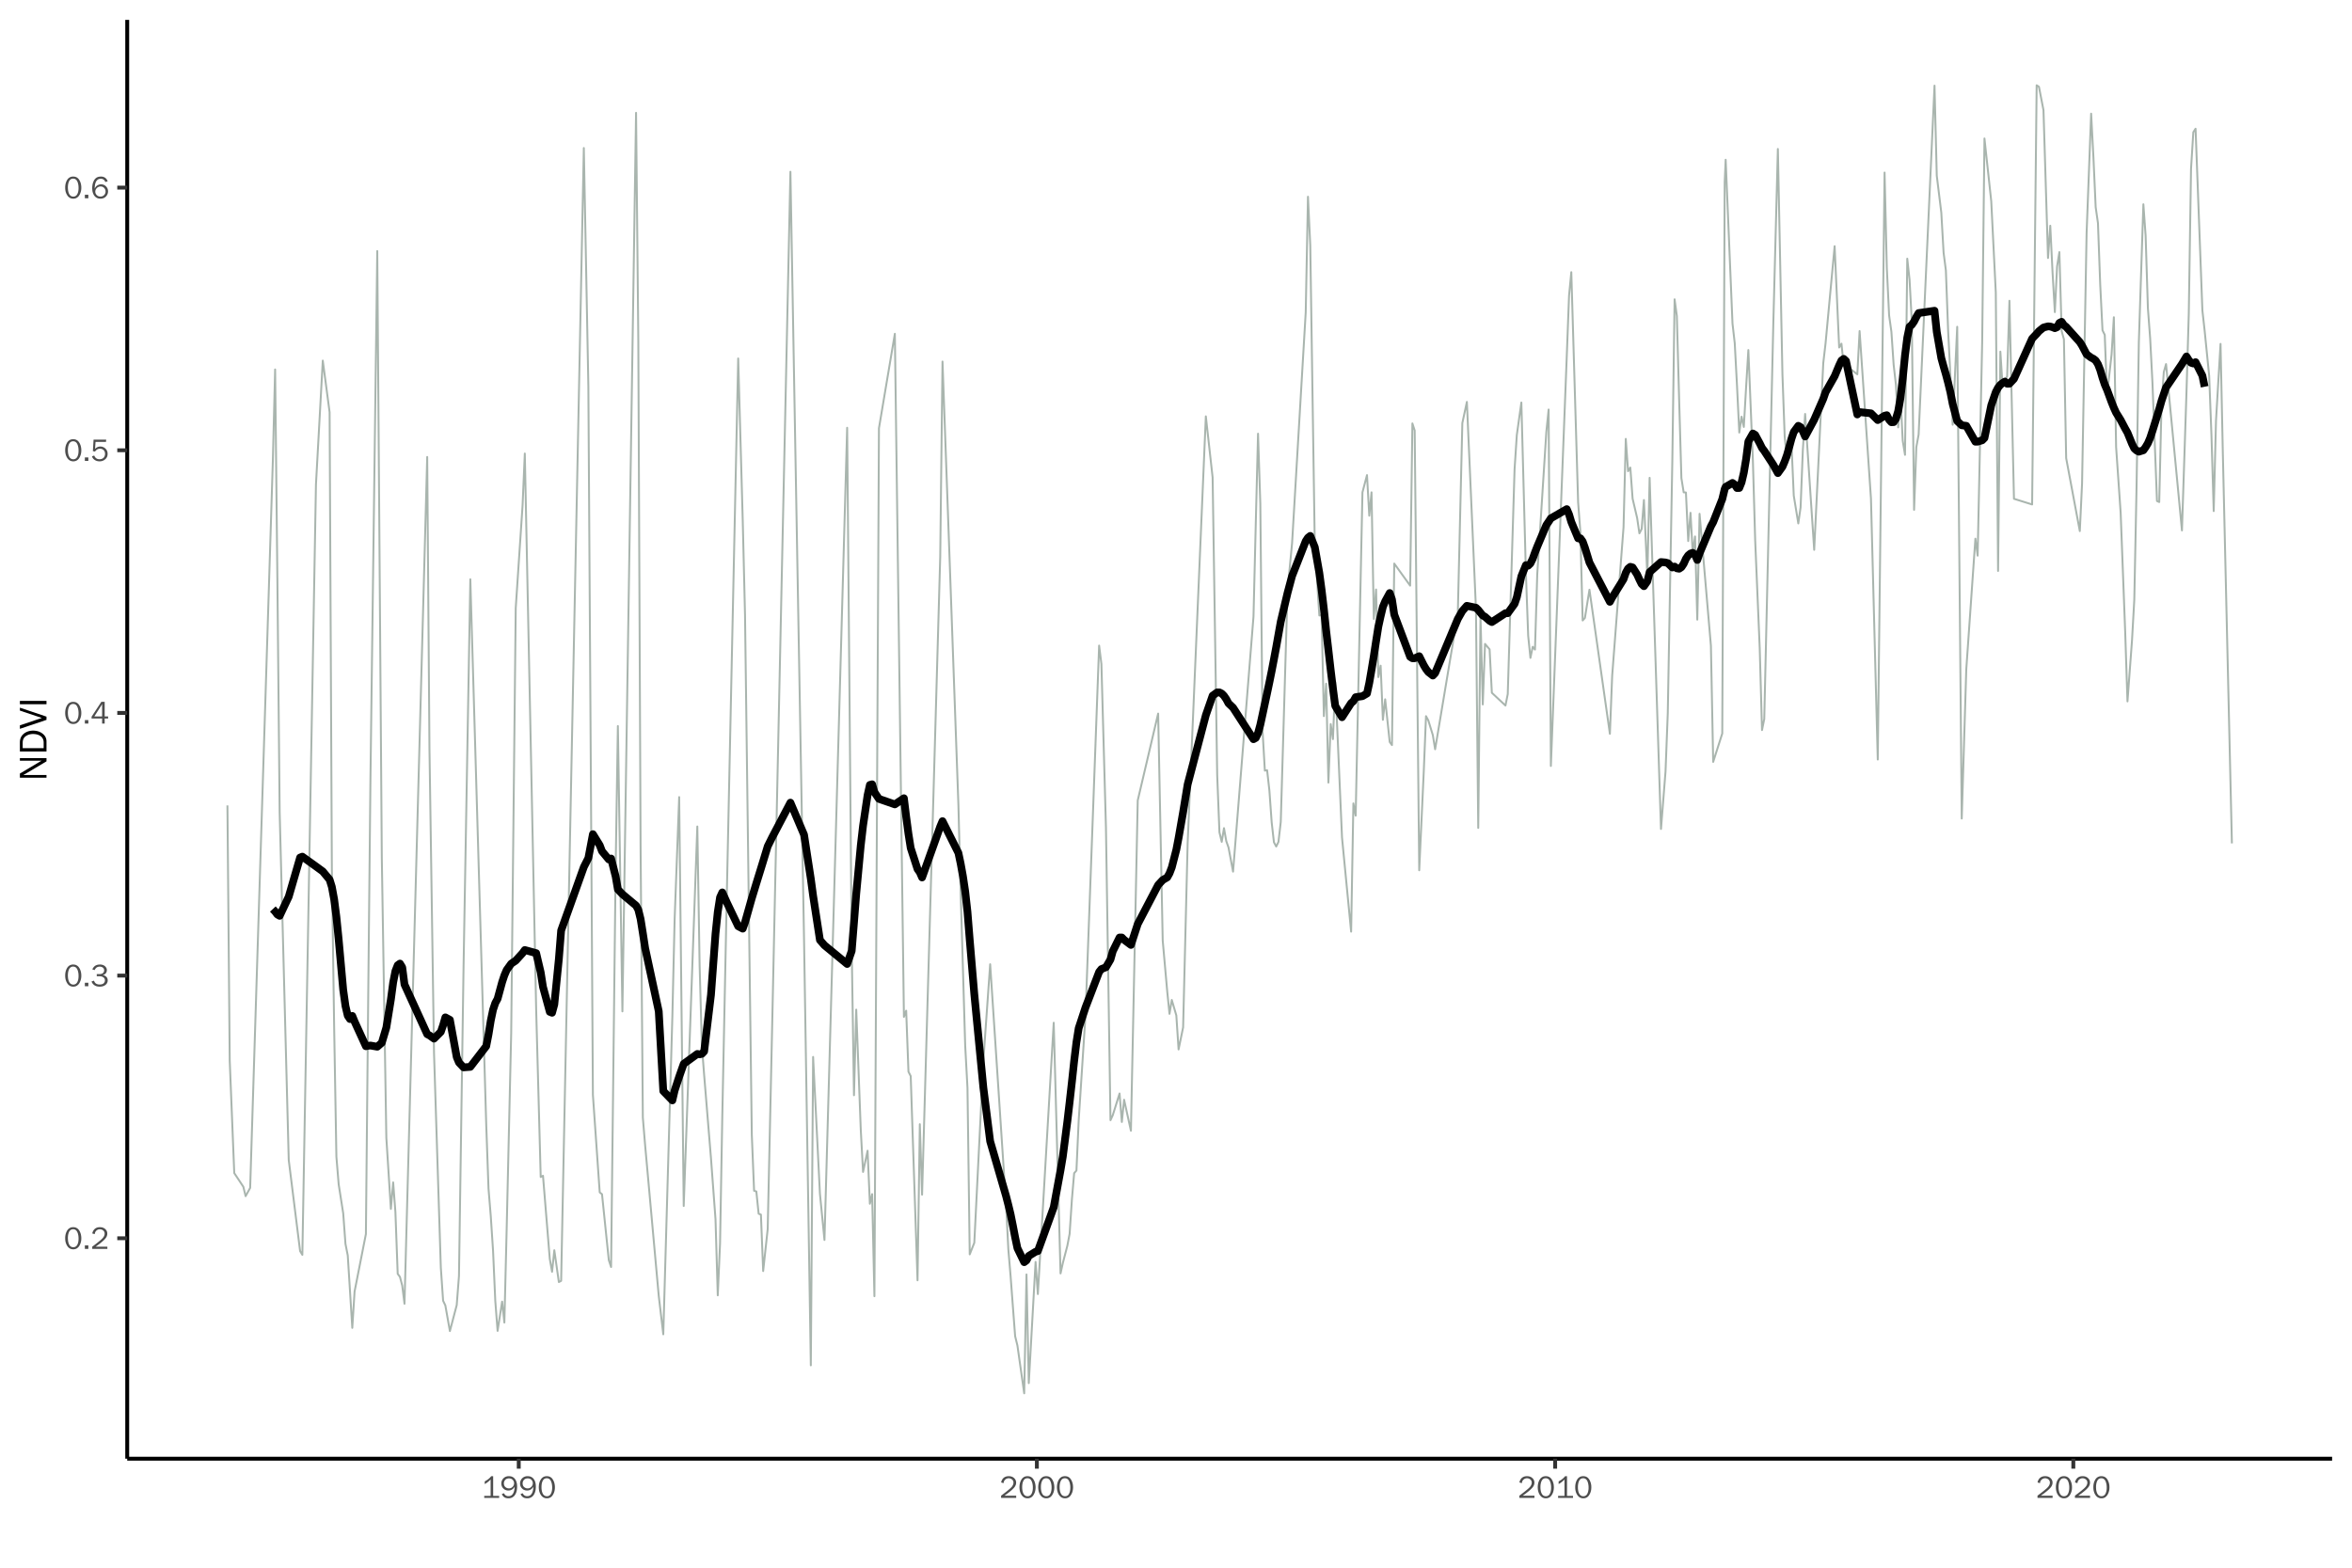 <?xml version='1.0' encoding='UTF-8' ?>
<svg xmlns='http://www.w3.org/2000/svg' xmlns:xlink='http://www.w3.org/1999/xlink' class='svglite' width='648.00pt' height='432.00pt' viewBox='0 0 648.00 432.00'>
<defs>
  <style type='text/css'><![CDATA[
    .svglite line, .svglite polyline, .svglite polygon, .svglite path, .svglite rect, .svglite circle {
      fill: none;
      stroke: #000000;
      stroke-linecap: round;
      stroke-linejoin: round;
      stroke-miterlimit: 10.00;
    }
    .svglite text {
      white-space: pre;
    }
  ]]></style>
</defs>
<rect width='100%' height='100%' style='stroke: none; fill: #FFFFFF;'/>
<defs>
  <clipPath id='cpMC4wMHw2NDguMDB8MC4wMHw0MzIuMDA='>
    <rect x='0.00' y='0.00' width='648.00' height='432.00' />
  </clipPath>
</defs>
<g clip-path='url(#cpMC4wMHw2NDguMDB8MC4wMHw0MzIuMDA=)'>
<rect x='0.00' y='0.00' width='648.00' height='432.00' style='stroke-width: 1.07; stroke: #FFFFFF; fill: #FFFFFF;' />
</g>
<defs>
  <clipPath id='cpMzUuMDV8NjQyLjUyfDUuNDh8NDAxLjk3'>
    <rect x='35.05' y='5.48' width='607.47' height='396.49' />
  </clipPath>
</defs>
<g clip-path='url(#cpMzUuMDV8NjQyLjUyfDUuNDh8NDAxLjk3)'>
<rect x='35.05' y='5.48' width='607.47' height='396.49' style='stroke-width: 1.07; stroke: none; fill: #FFFFFF;' />
<polyline points='62.66,221.94 63.29,292.26 64.54,323.26 67.04,327.03 67.67,329.62 68.92,327.34 75.17,127.05 75.80,101.81 76.42,159.48 77.05,223.92 79.55,319.66 82.68,344.75 83.30,345.79 87.05,133.49 88.93,99.37 90.81,113.60 91.43,239.61 92.06,282.92 92.68,318.75 93.31,326.37 94.56,334.37 95.18,342.78 95.81,345.95 96.43,355.81 97.06,365.92 97.69,355.89 100.81,340.05 101.44,275.38 102.06,214.83 103.94,69.18 105.19,236.23 106.44,313.52 107.69,333.13 108.32,325.83 108.94,334.01 109.57,351.02 110.19,351.87 110.82,354.27 111.44,359.27 117.70,125.92 118.32,206.24 119.58,290.31 121.45,349.29 122.08,358.43 122.70,359.74 123.95,366.80 125.83,359.64 126.45,351.61 127.71,266.67 129.58,159.63 133.96,309.86 134.59,327.54 135.21,335.11 135.84,344.64 136.46,358.54 137.09,366.75 138.34,358.68 138.96,364.45 139.59,338.77 140.84,284.67 142.09,167.56 143.97,139.33 144.59,124.98 147.72,278.24 148.97,324.34 149.60,324.00 151.47,346.90 152.10,350.46 152.72,344.52 153.97,353.29 154.60,352.96 160.85,40.79 162.10,106.44 163.35,301.71 165.23,328.59 165.86,329.07 167.73,347.23 168.36,349.14 169.61,239.78 170.23,200.07 171.48,278.70 175.24,31.09 175.86,93.75 176.49,233.70 177.11,307.98 177.74,315.62 181.49,357.08 182.74,367.69 185.24,280.18 185.87,253.27 187.12,219.65 188.37,332.33 192.12,227.75 192.75,265.89 193.37,288.05 194.00,296.24 195.88,319.16 197.13,335.98 197.75,356.95 198.38,342.67 199.00,307.59 200.25,246.24 203.38,98.78 204.63,143.38 205.26,169.45 207.13,312.72 207.76,328.13 208.38,328.32 209.01,334.46 209.64,334.70 210.26,350.26 211.51,338.68 212.76,281.78 217.77,47.33 221.52,258.84 223.39,376.24 224.02,291.25 225.90,328.96 227.15,341.69 233.40,117.88 234.65,261.00 235.28,301.81 235.90,278.22 237.15,311.30 237.78,322.94 239.03,317.10 239.66,331.71 240.28,329.06 240.91,357.19 242.16,118.00 246.54,91.98 249.04,280.21 249.66,278.51 250.29,295.32 250.91,296.54 252.79,352.81 253.42,309.79 254.04,329.21 259.04,153.49 259.67,99.63 264.05,221.77 264.67,245.68 265.30,267.03 265.92,288.12 266.55,299.79 267.17,345.66 268.43,342.47 270.93,292.28 272.80,265.71 277.18,331.91 277.81,344.30 278.43,351.67 279.06,360.06 279.68,368.21 280.31,370.78 282.18,383.95 282.81,351.19 283.44,381.14 285.31,347.74 285.94,356.60 290.31,281.83 292.19,350.91 292.82,348.06 294.07,343.27 294.69,340.00 295.32,330.52 295.94,323.29 296.57,322.56 297.19,308.76 299.07,279.74 302.82,177.90 303.45,182.97 304.70,227.99 305.95,308.69 306.58,307.31 308.45,301.33 309.08,309.18 309.70,303.05 311.58,311.59 313.46,220.56 319.08,196.64 320.34,259.19 321.59,273.28 322.21,279.38 322.84,275.55 324.09,279.81 324.71,289.19 325.96,283.11 327.21,232.30 332.22,114.73 334.09,131.58 335.35,213.59 335.97,229.35 336.60,231.98 337.22,228.21 337.85,231.78 338.47,233.55 339.72,240.19 345.35,169.91 345.98,144.19 346.60,119.51 347.23,138.77 347.85,201.44 348.48,212.36 349.10,212.24 349.73,217.82 350.36,226.60 350.98,232.09 351.61,233.27 352.23,232.00 352.86,226.52 354.73,162.68 355.98,149.70 359.74,86.05 360.36,54.21 360.99,67.56 362.24,150.40 363.49,169.60 364.11,169.51 364.74,197.34 365.37,188.39 365.99,215.65 366.62,199.53 367.24,203.68 367.87,188.00 369.74,230.81 372.25,256.73 372.87,221.39 373.50,224.76 375.37,135.67 376.62,130.92 377.25,142.11 377.87,135.67 378.50,170.55 379.12,162.44 379.75,186.59 380.38,183.44 381.00,198.36 381.63,192.70 382.88,204.47 383.50,205.32 384.13,155.30 388.51,161.38 389.13,116.68 389.76,118.64 391.01,239.82 392.26,212.63 392.88,197.35 393.51,198.50 394.76,202.57 395.39,206.47 401.64,169.13 402.89,116.58 404.14,110.75 406.64,167.71 407.27,228.14 407.89,169.65 408.52,194.12 409.14,177.44 410.40,178.93 411.02,190.91 414.77,194.42 415.40,191.27 417.28,129.31 417.90,119.86 419.15,110.92 420.40,157.90 421.03,175.21 421.65,181.29 422.28,178.23 422.90,179.00 423.53,158.20 426.03,119.02 426.66,112.85 427.28,211.07 431.66,98.16 432.29,81.45 432.91,75.00 434.79,138.43 435.41,146.60 436.04,170.98 436.66,170.28 437.91,162.50 443.54,202.21 444.17,186.23 447.30,145.30 447.92,120.94 448.55,129.85 449.17,128.85 449.80,137.42 451.05,142.75 451.67,146.97 452.30,145.75 452.92,137.79 453.86,158.80 454.49,131.67 457.62,228.43 458.87,212.59 459.49,196.48 460.74,127.14 461.37,82.48 461.99,87.08 462.62,110.16 463.24,131.75 463.87,135.67 464.49,135.72 465.12,149.09 465.75,141.31 466.37,152.35 467.00,147.83 467.62,170.75 468.25,141.58 471.37,177.91 472.00,209.95 474.50,202.12 475.17,50.18 475.44,44.02 477.32,89.16 477.94,94.58 478.57,106.41 479.19,119.20 479.82,114.82 480.44,117.65 481.07,106.66 481.69,96.46 482.94,126.97 483.57,148.92 484.82,178.57 485.45,201.19 486.07,198.13 488.57,89.06 489.82,41.05 491.08,103.15 491.70,120.29 492.33,126.93 492.95,126.33 493.58,122.43 494.20,136.58 495.45,144.24 496.08,139.81 496.70,124.06 497.33,114.07 499.83,151.52 502.33,100.04 502.96,94.60 505.46,67.84 506.71,95.76 507.34,94.70 507.96,100.71 508.59,100.73 511.71,103.15 512.34,91.23 515.47,137.41 517.34,209.30 519.22,47.55 519.84,73.84 520.47,86.91 521.10,91.41 521.72,100.53 522.35,106.05 522.97,117.77 523.60,109.19 524.22,121.46 524.85,125.34 525.47,71.28 526.10,77.05 526.72,88.49 527.35,140.49 527.97,123.22 528.60,119.75 532.98,23.60 533.60,48.41 534.85,58.60 535.48,69.63 536.11,74.51 536.73,91.14 537.36,103.58 537.98,117.04 539.23,90.05 540.48,225.56 541.73,184.42 544.24,148.44 544.86,153.12 546.11,94.26 546.74,38.16 548.61,55.46 549.86,80.57 550.49,157.33 551.12,96.89 551.74,106.56 552.37,104.56 552.99,103.76 553.62,82.88 554.87,137.45 559.87,139.01 561.12,23.50 561.75,23.91 563.00,30.36 564.25,71.10 564.87,62.20 565.50,75.10 566.13,86.01 566.75,73.40 567.38,69.47 568.00,91.21 568.63,93.50 569.25,126.25 573.01,146.35 573.63,133.24 574.88,64.23 576.13,31.32 576.76,43.33 577.38,57.08 578.01,61.49 578.63,78.38 579.26,91.01 579.88,92.28 580.51,108.95 581.76,97.66 582.39,87.42 583.01,123.21 584.26,141.26 585.51,174.07 586.14,193.28 587.39,176.47 588.02,165.28 588.64,134.33 589.27,94.37 590.52,56.29 591.14,64.91 591.77,84.95 592.39,93.23 593.02,105.41 594.27,138.06 594.89,138.35 595.52,111.48 596.15,102.51 596.77,100.33 601.15,146.17 602.40,108.04 603.03,86.49 603.65,46.51 604.28,36.43 604.90,35.47 606.78,85.55 607.40,91.10 608.65,103.59 609.28,119.96 609.90,140.84 610.53,115.92 611.78,94.76 612.41,124.72 614.91,232.41 ' style='stroke-width: 0.53; stroke: #A9B5AE; stroke-linecap: butt;' />
<polyline points='75.17,250.50 75.80,251.18 76.42,252.01 77.05,252.37 79.55,247.09 82.68,236.31 83.30,236.06 87.05,238.75 88.93,240.13 90.81,242.39 91.43,244.40 92.06,247.82 92.68,252.66 93.31,258.91 94.56,272.81 95.18,277.22 95.81,279.90 96.43,280.82 97.06,279.95 97.69,281.51 100.81,288.31 101.44,288.18 102.06,288.11 103.94,288.44 105.19,287.35 106.44,283.16 107.69,275.44 108.32,270.73 108.94,267.58 109.57,265.98 110.19,265.53 110.82,266.56 111.44,271.28 117.70,284.99 118.32,285.31 119.58,286.21 121.45,284.34 122.08,282.51 122.70,280.35 123.95,281.03 125.83,291.30 126.45,292.80 127.71,294.13 129.58,293.99 133.96,288.29 134.59,285.07 135.21,281.26 135.84,278.25 136.46,276.40 137.09,275.24 138.34,270.64 138.96,268.77 139.59,267.30 140.84,265.56 142.09,264.71 143.97,262.64 144.59,261.79 147.72,262.65 148.97,267.95 149.60,271.96 151.47,278.83 152.10,279.08 152.72,276.79 153.97,264.29 154.60,256.41 160.85,238.92 162.10,236.45 163.35,229.87 165.23,232.93 165.86,234.57 167.73,236.83 168.36,236.58 169.61,241.49 170.23,245.09 171.48,246.41 175.24,249.55 175.86,250.68 176.49,253.24 177.11,257.13 177.74,261.25 181.49,278.67 182.74,300.66 185.24,303.23 185.87,300.51 187.12,296.70 188.37,293.16 192.12,290.43 192.75,290.54 193.37,290.40 194.00,289.73 195.88,274.15 197.13,257.30 197.75,251.31 198.38,247.27 199.00,245.92 200.25,248.70 203.38,255.24 204.63,255.90 205.26,254.15 207.13,247.52 207.76,245.46 208.38,243.42 209.01,241.38 209.64,239.35 210.26,237.33 211.51,233.22 212.76,230.70 217.77,221.18 221.52,230.02 223.39,242.18 224.02,246.84 225.90,259.05 227.15,260.49 233.40,265.64 234.65,262.05 235.28,254.22 235.90,246.32 237.15,232.98 237.78,227.53 239.03,219.10 239.66,216.29 240.28,216.13 240.91,218.30 242.16,220.14 246.54,221.66 249.04,219.97 249.66,225.06 250.29,229.78 250.91,233.69 252.79,239.50 253.42,240.38 254.04,241.80 259.04,227.78 259.67,226.28 264.05,235.03 264.67,237.97 265.30,241.47 265.92,245.62 266.55,251.26 267.17,259.00 268.43,273.94 270.93,299.74 272.80,314.49 277.18,329.58 277.81,332.04 278.43,334.62 279.06,337.75 279.68,340.96 280.31,343.95 282.18,347.81 282.81,347.33 283.44,346.09 285.31,344.94 285.94,344.76 290.31,332.68 292.19,322.46 292.82,318.70 294.07,309.01 294.69,303.71 295.32,298.14 295.94,292.37 296.57,287.19 297.19,283.33 299.07,277.61 302.82,267.83 303.45,267.04 304.70,266.54 305.95,264.40 306.58,262.13 308.45,258.35 309.08,258.35 309.70,258.98 311.58,260.39 313.46,254.63 319.08,243.87 320.34,242.51 321.59,241.77 322.21,240.66 322.84,239.02 324.09,234.15 324.71,230.93 325.96,223.77 327.21,216.15 332.22,197.08 334.09,191.70 335.35,190.79 335.97,190.80 336.60,191.12 337.22,191.74 337.85,192.66 338.47,193.82 339.72,195.01 345.35,203.70 345.98,203.34 346.60,202.03 347.23,199.72 347.85,196.84 348.48,193.90 349.10,191.01 349.73,188.02 350.36,184.91 350.98,181.68 351.61,178.32 352.23,174.84 352.86,171.31 354.73,163.39 355.98,158.72 359.74,149.12 360.36,148.17 360.99,147.68 362.24,150.78 363.49,157.87 364.11,162.47 364.74,167.83 365.37,173.78 365.99,179.11 366.62,184.64 367.24,189.74 367.87,194.52 369.74,197.64 372.25,193.75 372.87,193.23 373.50,192.12 375.37,191.84 376.62,191.10 377.25,188.18 377.87,184.59 378.50,180.76 379.12,176.68 379.75,172.68 380.38,169.81 381.00,167.23 381.63,165.71 382.88,163.42 383.50,165.19 384.13,169.36 388.51,181.00 389.13,181.39 389.76,181.40 391.01,180.83 392.26,183.32 392.88,184.35 393.51,185.18 394.76,186.16 395.39,185.49 401.64,170.56 402.89,168.36 404.14,166.94 406.64,167.47 407.27,168.07 407.89,168.85 408.52,169.62 409.14,169.96 410.40,171.08 411.02,171.42 414.77,168.97 415.40,168.98 417.28,166.40 417.90,164.58 419.15,158.81 420.40,155.73 421.03,155.87 421.65,155.27 422.28,153.97 422.90,152.23 423.53,150.62 426.03,144.70 426.66,143.77 427.28,142.83 431.66,140.30 432.29,141.76 432.91,143.84 434.79,148.35 435.41,148.33 436.04,149.21 436.66,150.92 437.91,155.01 443.54,165.84 444.17,164.65 447.30,159.61 447.92,157.82 448.55,156.68 449.17,156.19 449.80,156.36 451.05,158.32 451.67,159.69 452.30,160.95 452.92,161.53 453.86,160.19 454.49,157.65 457.62,154.88 458.87,155.00 459.49,155.17 460.74,156.38 461.37,156.13 461.99,156.61 462.62,156.72 463.24,156.31 463.87,155.36 464.49,153.97 465.12,153.04 465.75,152.53 466.37,152.35 467.00,152.90 467.62,154.31 468.25,152.47 471.37,145.04 472.00,143.88 474.50,137.55 475.17,134.76 475.44,134.17 477.32,133.08 477.94,133.53 478.57,134.49 479.19,134.47 479.82,132.92 480.44,130.26 481.07,126.49 481.69,121.65 482.94,119.46 483.57,119.84 484.82,122.15 485.45,123.44 486.07,124.25 488.57,128.09 489.82,130.37 491.08,128.61 491.70,127.16 492.33,125.40 492.95,123.21 493.58,120.86 494.20,119.04 495.45,117.34 496.08,117.69 496.70,118.82 497.33,120.28 499.83,115.64 502.33,109.90 502.96,108.08 505.46,103.66 506.71,100.67 507.34,99.34 507.96,98.89 508.59,99.47 511.71,114.21 512.34,113.56 515.47,113.90 517.34,115.76 519.22,114.56 519.84,114.42 520.47,115.68 521.10,116.35 521.72,116.32 522.35,115.37 522.97,113.30 523.60,109.62 524.22,104.30 524.85,97.92 525.47,93.02 526.10,90.03 526.72,89.50 527.35,88.58 527.97,87.35 528.60,86.27 532.98,85.63 533.60,91.48 534.85,98.69 535.48,100.98 536.11,103.15 536.73,105.50 537.36,108.10 537.98,111.29 539.23,116.02 540.48,117.19 541.73,117.34 544.24,121.72 544.86,121.71 546.11,121.33 546.74,120.70 548.61,111.68 549.86,108.03 550.49,106.83 551.12,106.04 551.74,105.54 552.37,105.15 552.99,105.74 553.62,105.73 554.87,104.40 559.87,93.31 561.12,92.00 561.75,91.26 563.00,90.25 564.25,89.93 564.87,89.98 565.50,90.17 566.13,90.43 566.75,90.16 567.38,88.99 568.00,88.68 568.63,89.60 569.25,90.08 573.01,94.26 573.63,95.25 574.88,97.63 576.13,98.55 576.76,98.87 577.38,99.35 578.01,100.36 578.63,101.94 579.26,104.10 579.88,105.96 580.51,107.41 581.76,110.81 582.39,112.37 583.01,113.73 584.26,115.74 585.51,118.11 586.14,119.22 587.39,122.29 588.02,123.59 588.64,124.14 589.27,124.47 590.52,124.08 591.14,123.20 591.77,122.14 592.39,120.68 593.02,118.77 594.27,114.74 594.89,112.71 595.52,110.47 596.15,108.59 596.77,106.77 601.15,100.32 602.40,98.23 603.03,99.24 603.65,99.96 604.28,100.17 604.90,99.80 606.78,103.53 607.40,106.57 ' style='stroke-width: 2.13; stroke-linecap: butt;' />
</g>
<g clip-path='url(#cpMC4wMHw2NDguMDB8MC4wMHw0MzIuMDA=)'>
<polyline points='35.05,401.97 35.05,5.48 ' style='stroke-width: 1.07; stroke-linecap: butt;' />
<path d='M 20.18 344.27 L 20.18 344.27 L 19.99 344.26 L 19.79 344.23 L 19.61 344.19 L 19.44 344.13 L 19.27 344.05 L 19.11 343.95 L 18.96 343.84 L 18.82 343.71 L 18.69 343.56 L 18.56 343.39 L 18.56 343.39 L 18.45 343.21 L 18.35 343.02 L 18.25 342.82 L 18.18 342.62 L 18.11 342.40 L 18.05 342.18 L 18.01 341.95 L 17.98 341.71 L 17.96 341.46 L 17.96 341.21 L 17.96 341.21 L 17.96 340.96 L 17.98 340.71 L 18.01 340.48 L 18.05 340.25 L 18.10 340.03 L 18.17 339.81 L 18.24 339.61 L 18.33 339.41 L 18.42 339.23 L 18.53 339.05 L 18.53 339.05 L 18.65 338.88 L 18.78 338.73 L 18.92 338.60 L 19.07 338.48 L 19.23 338.39 L 19.40 338.31 L 19.57 338.24 L 19.76 338.20 L 19.96 338.17 L 20.16 338.17 L 20.16 338.17 L 20.38 338.17 L 20.58 338.20 L 20.77 338.25 L 20.96 338.31 L 21.13 338.40 L 21.29 338.50 L 21.44 338.62 L 21.58 338.75 L 21.71 338.91 L 21.83 339.08 L 21.83 339.08 L 21.94 339.27 L 22.04 339.47 L 22.12 339.67 L 22.20 339.87 L 22.26 340.08 L 22.31 340.30 L 22.35 340.53 L 22.38 340.76 L 22.40 341.00 L 22.40 341.24 L 22.40 341.24 L 22.40 341.48 L 22.38 341.71 L 22.35 341.94 L 22.31 342.16 L 22.25 342.38 L 22.19 342.59 L 22.11 342.79 L 22.03 342.99 L 21.93 343.18 L 21.82 343.36 L 21.82 343.36 L 21.70 343.53 L 21.56 343.69 L 21.42 343.82 L 21.27 343.94 L 21.12 344.04 L 20.95 344.12 L 20.77 344.19 L 20.58 344.23 L 20.39 344.26 L 20.18 344.27 ZM 20.19 343.69 L 20.19 343.69 L 20.33 343.68 L 20.47 343.66 L 20.60 343.63 L 20.72 343.58 L 20.83 343.52 L 20.94 343.45 L 21.04 343.36 L 21.13 343.26 L 21.21 343.15 L 21.29 343.02 L 21.29 343.02 L 21.36 342.88 L 21.42 342.74 L 21.47 342.59 L 21.52 342.43 L 21.56 342.26 L 21.59 342.09 L 21.61 341.91 L 21.63 341.72 L 21.64 341.53 L 21.64 341.33 L 21.64 341.33 L 21.64 341.11 L 21.63 340.90 L 21.61 340.69 L 21.59 340.50 L 21.55 340.31 L 21.51 340.13 L 21.47 339.95 L 21.41 339.79 L 21.35 339.63 L 21.28 339.48 L 21.28 339.48 L 21.20 339.34 L 21.12 339.21 L 21.02 339.10 L 20.92 339.00 L 20.82 338.92 L 20.70 338.86 L 20.57 338.80 L 20.44 338.77 L 20.30 338.74 L 20.15 338.74 L 20.15 338.74 L 20.01 338.74 L 19.87 338.76 L 19.75 338.80 L 19.63 338.84 L 19.51 338.91 L 19.41 338.98 L 19.31 339.07 L 19.22 339.17 L 19.13 339.28 L 19.06 339.41 L 19.06 339.41 L 18.99 339.55 L 18.93 339.70 L 18.88 339.85 L 18.83 340.02 L 18.79 340.19 L 18.76 340.37 L 18.73 340.56 L 18.72 340.76 L 18.70 340.97 L 18.70 341.19 L 18.70 341.19 L 18.71 341.41 L 18.72 341.62 L 18.74 341.83 L 18.76 342.03 L 18.80 342.21 L 18.84 342.39 L 18.89 342.56 L 18.94 342.72 L 19.01 342.87 L 19.08 343.01 L 19.08 343.01 L 19.16 343.14 L 19.24 343.26 L 19.34 343.36 L 19.44 343.45 L 19.55 343.52 L 19.66 343.58 L 19.78 343.63 L 19.91 343.66 L 20.05 343.68 L 20.19 343.69 Z' style='fill-rule: nonzero; fill: #4D4D4D; stroke-width: 0.75; stroke: none;' />
<path d='M 24.34 343.19 L 24.34 344.15 L 23.38 344.15 L 23.38 343.19 L 24.34 343.19 Z' style='fill-rule: nonzero; fill: #4D4D4D; stroke-width: 0.75; stroke: none;' />
<path d='M 29.58 343.54 L 29.58 344.15 L 25.41 344.15 L 25.41 343.54 L 25.41 343.54 L 25.89 343.18 L 26.32 342.85 L 26.71 342.55 L 27.07 342.26 L 27.38 342.01 L 27.66 341.78 L 27.89 341.57 L 28.08 341.39 L 28.24 341.24 L 28.35 341.11 L 28.35 341.11 L 28.44 340.99 L 28.52 340.87 L 28.60 340.76 L 28.66 340.64 L 28.71 340.52 L 28.75 340.41 L 28.79 340.29 L 28.81 340.18 L 28.82 340.06 L 28.83 339.94 L 28.83 339.94 L 28.83 339.84 L 28.81 339.74 L 28.79 339.64 L 28.77 339.55 L 28.73 339.46 L 28.69 339.37 L 28.63 339.29 L 28.57 339.22 L 28.51 339.14 L 28.43 339.08 L 28.43 339.08 L 28.35 339.01 L 28.26 338.96 L 28.18 338.91 L 28.09 338.86 L 28.00 338.83 L 27.91 338.80 L 27.81 338.78 L 27.71 338.76 L 27.61 338.75 L 27.51 338.75 L 27.51 338.75 L 27.40 338.75 L 27.30 338.76 L 27.20 338.78 L 27.10 338.80 L 27.00 338.84 L 26.91 338.88 L 26.82 338.92 L 26.73 338.98 L 26.64 339.04 L 26.56 339.11 L 26.56 339.11 L 26.48 339.19 L 26.41 339.27 L 26.35 339.35 L 26.29 339.44 L 26.24 339.54 L 26.20 339.64 L 26.16 339.74 L 26.13 339.86 L 26.11 339.97 L 26.10 340.09 L 25.41 339.89 L 25.41 339.89 L 25.51 339.56 L 25.63 339.27 L 25.78 339.01 L 25.96 338.79 L 26.15 338.60 L 26.38 338.44 L 26.63 338.32 L 26.90 338.23 L 27.20 338.18 L 27.52 338.17 L 27.52 338.17 L 27.70 338.17 L 27.87 338.19 L 28.03 338.21 L 28.19 338.25 L 28.34 338.29 L 28.48 338.35 L 28.62 338.42 L 28.75 338.50 L 28.88 338.58 L 28.99 338.68 L 28.99 338.68 L 29.10 338.79 L 29.20 338.90 L 29.28 339.01 L 29.36 339.13 L 29.42 339.25 L 29.47 339.38 L 29.51 339.51 L 29.54 339.65 L 29.55 339.79 L 29.56 339.94 L 29.56 339.94 L 29.56 340.04 L 29.55 340.14 L 29.54 340.24 L 29.52 340.34 L 29.49 340.44 L 29.46 340.54 L 29.43 340.64 L 29.39 340.73 L 29.34 340.83 L 29.29 340.92 L 29.29 340.92 L 29.23 341.02 L 29.16 341.12 L 29.09 341.22 L 29.00 341.33 L 28.90 341.44 L 28.80 341.56 L 28.68 341.68 L 28.55 341.80 L 28.42 341.92 L 28.27 342.05 L 28.27 342.05 L 28.12 342.19 L 27.96 342.32 L 27.79 342.46 L 27.61 342.61 L 27.42 342.75 L 27.22 342.90 L 27.01 343.06 L 26.80 343.22 L 26.57 343.38 L 26.34 343.54 L 29.58 343.54 Z' style='fill-rule: nonzero; fill: #4D4D4D; stroke-width: 0.75; stroke: none;' />
<path d='M 20.18 271.89 L 20.18 271.89 L 19.99 271.88 L 19.79 271.85 L 19.61 271.81 L 19.44 271.75 L 19.27 271.67 L 19.11 271.57 L 18.96 271.46 L 18.82 271.33 L 18.69 271.18 L 18.56 271.01 L 18.56 271.01 L 18.45 270.83 L 18.35 270.64 L 18.25 270.44 L 18.18 270.24 L 18.11 270.03 L 18.05 269.80 L 18.01 269.57 L 17.98 269.33 L 17.96 269.08 L 17.96 268.83 L 17.96 268.83 L 17.96 268.58 L 17.98 268.33 L 18.01 268.10 L 18.05 267.87 L 18.10 267.65 L 18.17 267.44 L 18.24 267.23 L 18.33 267.04 L 18.42 266.85 L 18.53 266.67 L 18.53 266.67 L 18.65 266.50 L 18.78 266.35 L 18.92 266.22 L 19.07 266.10 L 19.23 266.01 L 19.40 265.93 L 19.57 265.87 L 19.76 265.82 L 19.96 265.79 L 20.16 265.79 L 20.16 265.79 L 20.38 265.80 L 20.58 265.82 L 20.77 265.87 L 20.96 265.93 L 21.13 266.02 L 21.29 266.12 L 21.44 266.24 L 21.58 266.37 L 21.71 266.53 L 21.83 266.71 L 21.83 266.71 L 21.94 266.89 L 22.04 267.09 L 22.12 267.29 L 22.20 267.49 L 22.26 267.70 L 22.31 267.92 L 22.35 268.15 L 22.38 268.38 L 22.40 268.62 L 22.40 268.86 L 22.40 268.86 L 22.40 269.10 L 22.38 269.34 L 22.35 269.56 L 22.31 269.78 L 22.25 270.00 L 22.19 270.21 L 22.11 270.41 L 22.03 270.61 L 21.93 270.80 L 21.82 270.98 L 21.82 270.98 L 21.70 271.15 L 21.56 271.31 L 21.42 271.44 L 21.27 271.56 L 21.12 271.66 L 20.95 271.74 L 20.77 271.81 L 20.58 271.85 L 20.39 271.88 L 20.18 271.89 ZM 20.19 271.31 L 20.19 271.31 L 20.33 271.31 L 20.47 271.29 L 20.60 271.25 L 20.72 271.20 L 20.83 271.14 L 20.94 271.07 L 21.04 270.98 L 21.13 270.88 L 21.21 270.77 L 21.29 270.64 L 21.29 270.64 L 21.36 270.50 L 21.42 270.36 L 21.47 270.21 L 21.52 270.05 L 21.56 269.88 L 21.59 269.71 L 21.61 269.53 L 21.63 269.34 L 21.64 269.15 L 21.64 268.95 L 21.64 268.95 L 21.64 268.73 L 21.63 268.52 L 21.61 268.31 L 21.59 268.12 L 21.55 267.93 L 21.51 267.75 L 21.47 267.57 L 21.41 267.41 L 21.35 267.25 L 21.28 267.10 L 21.28 267.10 L 21.20 266.96 L 21.12 266.83 L 21.02 266.72 L 20.92 266.62 L 20.82 266.54 L 20.70 266.48 L 20.57 266.42 L 20.44 266.39 L 20.30 266.37 L 20.15 266.36 L 20.15 266.36 L 20.01 266.36 L 19.87 266.38 L 19.75 266.42 L 19.63 266.47 L 19.51 266.53 L 19.41 266.60 L 19.31 266.69 L 19.22 266.79 L 19.13 266.90 L 19.06 267.03 L 19.06 267.03 L 18.99 267.17 L 18.93 267.32 L 18.88 267.48 L 18.83 267.64 L 18.79 267.81 L 18.76 267.99 L 18.73 268.19 L 18.72 268.38 L 18.70 268.59 L 18.70 268.81 L 18.70 268.81 L 18.71 269.03 L 18.72 269.25 L 18.74 269.45 L 18.76 269.65 L 18.80 269.83 L 18.84 270.01 L 18.89 270.18 L 18.94 270.34 L 19.01 270.49 L 19.08 270.63 L 19.08 270.63 L 19.16 270.76 L 19.24 270.88 L 19.34 270.98 L 19.44 271.07 L 19.55 271.14 L 19.66 271.20 L 19.78 271.25 L 19.91 271.28 L 20.05 271.31 L 20.19 271.31 Z' style='fill-rule: nonzero; fill: #4D4D4D; stroke-width: 0.75; stroke: none;' />
<path d='M 24.34 270.81 L 24.34 271.77 L 23.38 271.77 L 23.38 270.81 L 24.34 270.81 Z' style='fill-rule: nonzero; fill: #4D4D4D; stroke-width: 0.75; stroke: none;' />
<path d='M 26.66 269.01 L 26.66 268.43 L 27.33 268.43 L 27.33 268.43 L 27.47 268.43 L 27.61 268.42 L 27.73 268.40 L 27.85 268.38 L 27.96 268.35 L 28.06 268.32 L 28.15 268.28 L 28.24 268.24 L 28.31 268.19 L 28.38 268.13 L 28.38 268.13 L 28.44 268.07 L 28.49 268.00 L 28.54 267.94 L 28.58 267.87 L 28.62 267.79 L 28.65 267.72 L 28.67 267.64 L 28.68 267.56 L 28.69 267.48 L 28.70 267.40 L 28.70 267.40 L 28.69 267.30 L 28.68 267.22 L 28.66 267.13 L 28.64 267.05 L 28.61 266.97 L 28.57 266.90 L 28.52 266.83 L 28.47 266.77 L 28.41 266.71 L 28.34 266.65 L 28.34 266.65 L 28.27 266.60 L 28.20 266.55 L 28.12 266.51 L 28.03 266.47 L 27.95 266.44 L 27.86 266.42 L 27.76 266.40 L 27.66 266.38 L 27.56 266.37 L 27.46 266.37 L 27.46 266.37 L 27.27 266.38 L 27.09 266.41 L 26.92 266.46 L 26.77 266.52 L 26.62 266.61 L 26.49 266.71 L 26.37 266.84 L 26.27 266.98 L 26.17 267.14 L 26.09 267.32 L 25.43 267.14 L 25.43 267.14 L 25.55 266.88 L 25.70 266.65 L 25.86 266.45 L 26.04 266.27 L 26.24 266.12 L 26.46 266.00 L 26.70 265.91 L 26.95 265.84 L 27.23 265.80 L 27.53 265.79 L 27.53 265.79 L 27.70 265.79 L 27.86 265.80 L 28.01 265.83 L 28.16 265.86 L 28.30 265.90 L 28.44 265.95 L 28.57 266.01 L 28.69 266.08 L 28.81 266.16 L 28.92 266.25 L 28.92 266.25 L 29.02 266.34 L 29.11 266.44 L 29.18 266.54 L 29.25 266.64 L 29.31 266.75 L 29.36 266.86 L 29.40 266.98 L 29.42 267.10 L 29.44 267.22 L 29.44 267.35 L 29.44 267.35 L 29.44 267.44 L 29.43 267.54 L 29.41 267.63 L 29.39 267.72 L 29.36 267.81 L 29.33 267.90 L 29.29 267.98 L 29.24 268.06 L 29.19 268.14 L 29.13 268.22 L 29.13 268.22 L 29.06 268.29 L 28.99 268.36 L 28.92 268.42 L 28.84 268.47 L 28.76 268.52 L 28.68 268.56 L 28.59 268.60 L 28.50 268.63 L 28.41 268.66 L 28.31 268.68 L 28.31 268.68 L 28.42 268.70 L 28.53 268.73 L 28.63 268.76 L 28.73 268.80 L 28.83 268.84 L 28.92 268.89 L 29.01 268.95 L 29.10 269.01 L 29.19 269.08 L 29.27 269.15 L 29.27 269.15 L 29.34 269.23 L 29.41 269.31 L 29.47 269.40 L 29.53 269.50 L 29.57 269.59 L 29.61 269.70 L 29.63 269.80 L 29.66 269.92 L 29.67 270.03 L 29.67 270.15 L 29.67 270.15 L 29.67 270.30 L 29.65 270.44 L 29.62 270.57 L 29.58 270.70 L 29.52 270.83 L 29.46 270.95 L 29.38 271.07 L 29.29 271.18 L 29.19 271.29 L 29.07 271.39 L 29.07 271.39 L 28.95 271.48 L 28.82 271.57 L 28.68 271.64 L 28.53 271.71 L 28.37 271.76 L 28.20 271.81 L 28.02 271.84 L 27.84 271.87 L 27.64 271.88 L 27.44 271.89 L 27.44 271.89 L 27.27 271.88 L 27.12 271.87 L 26.96 271.85 L 26.81 271.83 L 26.67 271.79 L 26.53 271.75 L 26.40 271.70 L 26.27 271.64 L 26.14 271.57 L 26.02 271.50 L 26.02 271.50 L 25.91 271.42 L 25.80 271.33 L 25.71 271.24 L 25.61 271.14 L 25.53 271.04 L 25.45 270.93 L 25.38 270.82 L 25.32 270.71 L 25.26 270.58 L 25.22 270.46 L 25.90 270.23 L 25.90 270.23 L 25.97 270.43 L 26.06 270.61 L 26.17 270.77 L 26.29 270.91 L 26.43 271.03 L 26.60 271.12 L 26.78 271.19 L 26.97 271.25 L 27.19 271.28 L 27.42 271.29 L 27.42 271.29 L 27.58 271.29 L 27.72 271.28 L 27.86 271.26 L 27.99 271.24 L 28.10 271.21 L 28.21 271.17 L 28.31 271.13 L 28.40 271.08 L 28.49 271.02 L 28.56 270.96 L 28.56 270.96 L 28.62 270.89 L 28.68 270.81 L 28.74 270.74 L 28.78 270.66 L 28.82 270.58 L 28.85 270.50 L 28.88 270.42 L 28.89 270.33 L 28.90 270.24 L 28.91 270.15 L 28.91 270.15 L 28.90 270.05 L 28.89 269.95 L 28.87 269.86 L 28.84 269.77 L 28.80 269.69 L 28.76 269.61 L 28.70 269.53 L 28.64 269.46 L 28.57 269.39 L 28.49 269.33 L 28.49 269.33 L 28.40 269.27 L 28.31 269.21 L 28.21 269.17 L 28.11 269.13 L 27.99 269.09 L 27.87 269.06 L 27.75 269.04 L 27.62 269.03 L 27.48 269.02 L 27.33 269.01 L 26.66 269.01 Z' style='fill-rule: nonzero; fill: #4D4D4D; stroke-width: 0.75; stroke: none;' />
<path d='M 20.18 199.51 L 20.18 199.51 L 19.99 199.50 L 19.79 199.47 L 19.61 199.43 L 19.44 199.37 L 19.27 199.29 L 19.11 199.19 L 18.96 199.08 L 18.82 198.95 L 18.69 198.80 L 18.56 198.63 L 18.56 198.63 L 18.45 198.45 L 18.35 198.26 L 18.25 198.07 L 18.18 197.86 L 18.11 197.65 L 18.05 197.42 L 18.01 197.19 L 17.98 196.95 L 17.96 196.71 L 17.96 196.45 L 17.96 196.45 L 17.96 196.20 L 17.98 195.95 L 18.01 195.72 L 18.05 195.49 L 18.10 195.27 L 18.17 195.06 L 18.24 194.85 L 18.33 194.66 L 18.42 194.47 L 18.53 194.29 L 18.53 194.29 L 18.65 194.12 L 18.78 193.97 L 18.92 193.84 L 19.07 193.72 L 19.23 193.63 L 19.40 193.55 L 19.57 193.49 L 19.76 193.44 L 19.96 193.42 L 20.16 193.41 L 20.16 193.41 L 20.38 193.42 L 20.58 193.44 L 20.77 193.49 L 20.96 193.55 L 21.13 193.64 L 21.29 193.74 L 21.44 193.86 L 21.58 194.00 L 21.71 194.15 L 21.83 194.33 L 21.83 194.33 L 21.94 194.51 L 22.04 194.71 L 22.12 194.91 L 22.20 195.11 L 22.26 195.33 L 22.31 195.54 L 22.35 195.77 L 22.38 196.00 L 22.40 196.24 L 22.40 196.48 L 22.40 196.48 L 22.40 196.72 L 22.38 196.96 L 22.35 197.18 L 22.31 197.40 L 22.25 197.62 L 22.19 197.83 L 22.11 198.03 L 22.03 198.23 L 21.93 198.42 L 21.82 198.60 L 21.82 198.60 L 21.70 198.77 L 21.56 198.93 L 21.42 199.06 L 21.27 199.18 L 21.12 199.28 L 20.95 199.36 L 20.77 199.43 L 20.58 199.47 L 20.39 199.50 L 20.18 199.51 ZM 20.19 198.93 L 20.19 198.93 L 20.33 198.93 L 20.47 198.91 L 20.60 198.87 L 20.72 198.83 L 20.83 198.77 L 20.94 198.69 L 21.04 198.60 L 21.13 198.50 L 21.21 198.39 L 21.29 198.26 L 21.29 198.26 L 21.36 198.12 L 21.42 197.98 L 21.47 197.83 L 21.52 197.67 L 21.56 197.50 L 21.59 197.33 L 21.61 197.15 L 21.63 196.96 L 21.64 196.77 L 21.64 196.57 L 21.64 196.57 L 21.64 196.35 L 21.63 196.14 L 21.61 195.94 L 21.59 195.74 L 21.55 195.55 L 21.51 195.37 L 21.47 195.19 L 21.41 195.03 L 21.35 194.87 L 21.28 194.72 L 21.28 194.72 L 21.20 194.58 L 21.12 194.45 L 21.02 194.34 L 20.92 194.24 L 20.82 194.16 L 20.70 194.10 L 20.57 194.05 L 20.44 194.01 L 20.30 193.99 L 20.15 193.98 L 20.15 193.98 L 20.01 193.99 L 19.87 194.01 L 19.75 194.04 L 19.63 194.09 L 19.51 194.15 L 19.41 194.22 L 19.31 194.31 L 19.22 194.41 L 19.13 194.52 L 19.06 194.65 L 19.06 194.65 L 18.99 194.79 L 18.93 194.94 L 18.88 195.10 L 18.83 195.26 L 18.79 195.43 L 18.76 195.62 L 18.73 195.81 L 18.72 196.00 L 18.70 196.21 L 18.70 196.43 L 18.70 196.43 L 18.71 196.65 L 18.72 196.87 L 18.74 197.07 L 18.76 197.27 L 18.80 197.46 L 18.84 197.63 L 18.89 197.80 L 18.94 197.96 L 19.01 198.11 L 19.08 198.25 L 19.08 198.25 L 19.16 198.38 L 19.24 198.50 L 19.34 198.60 L 19.44 198.69 L 19.55 198.76 L 19.66 198.82 L 19.78 198.87 L 19.91 198.91 L 20.05 198.93 L 20.19 198.93 Z' style='fill-rule: nonzero; fill: #4D4D4D; stroke-width: 0.75; stroke: none;' />
<path d='M 24.34 198.43 L 24.34 199.39 L 23.38 199.39 L 23.38 198.43 L 24.34 198.43 Z' style='fill-rule: nonzero; fill: #4D4D4D; stroke-width: 0.75; stroke: none;' />
<path d='M 28.84 199.39 L 28.13 199.39 L 28.13 198.00 L 25.23 198.00 L 25.23 197.50 L 27.92 193.40 L 28.84 193.40 L 28.84 197.42 L 29.79 197.42 L 29.79 198.00 L 28.84 198.00 L 28.84 199.39 ZM 28.13 197.42 L 28.13 194.64 L 28.13 194.64 L 28.13 194.58 L 28.13 194.52 L 28.13 194.46 L 28.13 194.39 L 28.13 194.33 L 28.13 194.26 L 28.14 194.20 L 28.14 194.13 L 28.14 194.06 L 28.14 193.99 L 28.14 193.99 L 28.11 194.06 L 28.07 194.12 L 28.04 194.18 L 28.00 194.24 L 27.97 194.30 L 27.94 194.35 L 27.91 194.40 L 27.88 194.45 L 27.85 194.50 L 27.82 194.54 L 25.99 197.42 L 28.13 197.42 Z' style='fill-rule: nonzero; fill: #4D4D4D; stroke-width: 0.75; stroke: none;' />
<path d='M 20.18 127.13 L 20.18 127.13 L 19.99 127.12 L 19.79 127.09 L 19.61 127.05 L 19.44 126.99 L 19.27 126.91 L 19.11 126.81 L 18.96 126.70 L 18.82 126.57 L 18.69 126.42 L 18.56 126.25 L 18.56 126.25 L 18.45 126.07 L 18.35 125.88 L 18.25 125.69 L 18.18 125.48 L 18.11 125.27 L 18.05 125.04 L 18.01 124.81 L 17.98 124.57 L 17.96 124.33 L 17.96 124.07 L 17.96 124.07 L 17.96 123.82 L 17.98 123.57 L 18.01 123.34 L 18.05 123.11 L 18.10 122.89 L 18.17 122.68 L 18.24 122.47 L 18.33 122.28 L 18.42 122.09 L 18.53 121.91 L 18.53 121.91 L 18.65 121.74 L 18.78 121.59 L 18.92 121.46 L 19.07 121.35 L 19.23 121.25 L 19.40 121.17 L 19.57 121.11 L 19.76 121.06 L 19.96 121.04 L 20.16 121.03 L 20.16 121.03 L 20.38 121.04 L 20.58 121.06 L 20.77 121.11 L 20.96 121.18 L 21.13 121.26 L 21.29 121.36 L 21.44 121.48 L 21.58 121.62 L 21.71 121.77 L 21.83 121.95 L 21.83 121.95 L 21.94 122.13 L 22.04 122.33 L 22.12 122.53 L 22.20 122.73 L 22.26 122.95 L 22.31 123.17 L 22.35 123.39 L 22.38 123.62 L 22.40 123.86 L 22.40 124.10 L 22.40 124.10 L 22.40 124.34 L 22.38 124.58 L 22.35 124.80 L 22.31 125.03 L 22.25 125.24 L 22.19 125.45 L 22.11 125.65 L 22.03 125.85 L 21.93 126.04 L 21.82 126.22 L 21.82 126.22 L 21.70 126.40 L 21.56 126.55 L 21.42 126.69 L 21.27 126.80 L 21.12 126.90 L 20.95 126.98 L 20.77 127.05 L 20.58 127.09 L 20.39 127.12 L 20.18 127.13 ZM 20.19 126.55 L 20.19 126.55 L 20.33 126.55 L 20.47 126.53 L 20.60 126.49 L 20.72 126.45 L 20.83 126.39 L 20.94 126.31 L 21.04 126.23 L 21.13 126.12 L 21.21 126.01 L 21.29 125.88 L 21.29 125.88 L 21.36 125.75 L 21.42 125.60 L 21.47 125.45 L 21.52 125.29 L 21.56 125.12 L 21.59 124.95 L 21.61 124.77 L 21.63 124.58 L 21.64 124.39 L 21.64 124.19 L 21.64 124.19 L 21.64 123.97 L 21.63 123.76 L 21.61 123.56 L 21.59 123.36 L 21.55 123.17 L 21.51 122.99 L 21.47 122.82 L 21.41 122.65 L 21.35 122.49 L 21.28 122.34 L 21.28 122.34 L 21.20 122.20 L 21.12 122.07 L 21.02 121.96 L 20.92 121.87 L 20.82 121.78 L 20.70 121.72 L 20.57 121.67 L 20.44 121.63 L 20.30 121.61 L 20.15 121.60 L 20.15 121.60 L 20.01 121.61 L 19.87 121.63 L 19.75 121.66 L 19.63 121.71 L 19.51 121.77 L 19.41 121.84 L 19.31 121.93 L 19.22 122.03 L 19.13 122.15 L 19.06 122.27 L 19.06 122.27 L 18.99 122.41 L 18.93 122.56 L 18.88 122.72 L 18.83 122.88 L 18.79 123.05 L 18.76 123.24 L 18.73 123.43 L 18.72 123.63 L 18.70 123.83 L 18.70 124.05 L 18.70 124.05 L 18.71 124.27 L 18.72 124.49 L 18.74 124.69 L 18.76 124.89 L 18.80 125.08 L 18.84 125.25 L 18.89 125.42 L 18.94 125.58 L 19.01 125.73 L 19.08 125.87 L 19.08 125.87 L 19.16 126.00 L 19.24 126.12 L 19.34 126.22 L 19.44 126.31 L 19.55 126.38 L 19.66 126.45 L 19.78 126.49 L 19.91 126.53 L 20.05 126.55 L 20.19 126.55 Z' style='fill-rule: nonzero; fill: #4D4D4D; stroke-width: 0.75; stroke: none;' />
<path d='M 24.34 126.05 L 24.34 127.01 L 23.38 127.01 L 23.38 126.05 L 24.34 126.05 Z' style='fill-rule: nonzero; fill: #4D4D4D; stroke-width: 0.75; stroke: none;' />
<path d='M 29.26 121.15 L 29.20 121.78 L 26.32 121.78 L 26.19 123.68 L 26.19 123.68 L 26.32 123.56 L 26.46 123.45 L 26.59 123.36 L 26.73 123.27 L 26.88 123.20 L 27.02 123.15 L 27.17 123.10 L 27.32 123.07 L 27.47 123.05 L 27.63 123.04 L 27.63 123.04 L 27.79 123.05 L 27.95 123.07 L 28.10 123.09 L 28.25 123.13 L 28.39 123.19 L 28.53 123.25 L 28.67 123.32 L 28.80 123.41 L 28.93 123.51 L 29.05 123.61 L 29.05 123.61 L 29.16 123.73 L 29.26 123.86 L 29.36 123.99 L 29.43 124.12 L 29.50 124.27 L 29.55 124.41 L 29.60 124.57 L 29.63 124.73 L 29.64 124.90 L 29.65 125.08 L 29.65 125.08 L 29.64 125.25 L 29.62 125.42 L 29.59 125.59 L 29.55 125.75 L 29.49 125.90 L 29.41 126.04 L 29.33 126.18 L 29.23 126.31 L 29.12 126.44 L 29.00 126.55 L 29.00 126.55 L 28.86 126.66 L 28.73 126.76 L 28.58 126.85 L 28.43 126.92 L 28.27 126.99 L 28.11 127.04 L 27.95 127.08 L 27.77 127.11 L 27.59 127.12 L 27.41 127.13 L 27.41 127.13 L 27.26 127.13 L 27.12 127.11 L 26.98 127.09 L 26.84 127.07 L 26.71 127.03 L 26.58 126.99 L 26.45 126.94 L 26.33 126.88 L 26.21 126.82 L 26.09 126.74 L 26.09 126.74 L 25.98 126.66 L 25.88 126.58 L 25.78 126.49 L 25.69 126.40 L 25.62 126.30 L 25.54 126.20 L 25.48 126.09 L 25.42 125.98 L 25.38 125.86 L 25.34 125.74 L 25.96 125.53 L 25.96 125.53 L 26.05 125.72 L 26.14 125.89 L 26.26 126.05 L 26.38 126.18 L 26.52 126.29 L 26.67 126.39 L 26.84 126.46 L 27.02 126.51 L 27.21 126.54 L 27.42 126.55 L 27.42 126.55 L 27.55 126.55 L 27.68 126.53 L 27.81 126.51 L 27.93 126.48 L 28.04 126.45 L 28.15 126.40 L 28.25 126.35 L 28.35 126.29 L 28.44 126.22 L 28.53 126.14 L 28.53 126.14 L 28.61 126.05 L 28.68 125.96 L 28.74 125.87 L 28.79 125.77 L 28.84 125.66 L 28.87 125.55 L 28.90 125.44 L 28.92 125.32 L 28.94 125.20 L 28.94 125.08 L 28.94 125.08 L 28.94 124.94 L 28.92 124.82 L 28.90 124.70 L 28.88 124.58 L 28.84 124.48 L 28.79 124.37 L 28.74 124.28 L 28.68 124.19 L 28.61 124.10 L 28.53 124.02 L 28.53 124.02 L 28.45 123.95 L 28.36 123.89 L 28.27 123.83 L 28.18 123.78 L 28.08 123.74 L 27.98 123.71 L 27.88 123.68 L 27.78 123.66 L 27.67 123.65 L 27.55 123.64 L 27.55 123.64 L 27.39 123.65 L 27.23 123.68 L 27.08 123.72 L 26.93 123.77 L 26.79 123.84 L 26.66 123.93 L 26.53 124.04 L 26.40 124.16 L 26.29 124.29 L 26.17 124.44 L 25.59 124.32 L 25.78 121.15 L 29.26 121.15 Z' style='fill-rule: nonzero; fill: #4D4D4D; stroke-width: 0.75; stroke: none;' />
<path d='M 20.18 54.75 L 20.18 54.75 L 19.99 54.74 L 19.79 54.72 L 19.61 54.67 L 19.44 54.61 L 19.27 54.53 L 19.11 54.43 L 18.96 54.32 L 18.82 54.19 L 18.69 54.04 L 18.56 53.87 L 18.56 53.87 L 18.45 53.69 L 18.35 53.50 L 18.25 53.31 L 18.18 53.10 L 18.11 52.89 L 18.05 52.67 L 18.01 52.43 L 17.98 52.19 L 17.96 51.95 L 17.96 51.69 L 17.96 51.69 L 17.96 51.44 L 17.98 51.19 L 18.01 50.96 L 18.05 50.73 L 18.10 50.51 L 18.17 50.30 L 18.24 50.09 L 18.33 49.90 L 18.42 49.71 L 18.53 49.53 L 18.53 49.53 L 18.65 49.36 L 18.78 49.21 L 18.92 49.08 L 19.07 48.97 L 19.23 48.87 L 19.40 48.79 L 19.57 48.73 L 19.76 48.68 L 19.96 48.66 L 20.16 48.65 L 20.16 48.65 L 20.38 48.66 L 20.58 48.69 L 20.77 48.73 L 20.96 48.80 L 21.13 48.88 L 21.29 48.98 L 21.44 49.10 L 21.58 49.24 L 21.71 49.39 L 21.83 49.57 L 21.83 49.57 L 21.94 49.76 L 22.04 49.95 L 22.12 50.15 L 22.20 50.35 L 22.26 50.57 L 22.31 50.79 L 22.35 51.01 L 22.38 51.24 L 22.40 51.48 L 22.40 51.73 L 22.40 51.73 L 22.40 51.96 L 22.38 52.20 L 22.35 52.42 L 22.31 52.65 L 22.25 52.86 L 22.19 53.07 L 22.11 53.27 L 22.03 53.47 L 21.93 53.66 L 21.82 53.84 L 21.82 53.84 L 21.70 54.02 L 21.56 54.17 L 21.42 54.31 L 21.27 54.42 L 21.12 54.52 L 20.95 54.61 L 20.77 54.67 L 20.58 54.71 L 20.39 54.74 L 20.18 54.75 ZM 20.19 54.17 L 20.19 54.17 L 20.33 54.17 L 20.47 54.15 L 20.60 54.11 L 20.72 54.07 L 20.83 54.01 L 20.94 53.93 L 21.04 53.85 L 21.13 53.75 L 21.21 53.63 L 21.29 53.50 L 21.29 53.50 L 21.36 53.37 L 21.42 53.22 L 21.47 53.07 L 21.52 52.91 L 21.56 52.74 L 21.59 52.57 L 21.61 52.39 L 21.63 52.20 L 21.64 52.01 L 21.64 51.81 L 21.64 51.81 L 21.64 51.59 L 21.63 51.38 L 21.61 51.18 L 21.59 50.98 L 21.55 50.79 L 21.51 50.61 L 21.47 50.44 L 21.41 50.27 L 21.35 50.11 L 21.28 49.96 L 21.28 49.96 L 21.20 49.82 L 21.12 49.69 L 21.02 49.58 L 20.92 49.49 L 20.82 49.41 L 20.70 49.34 L 20.57 49.29 L 20.44 49.25 L 20.30 49.23 L 20.15 49.22 L 20.15 49.22 L 20.01 49.23 L 19.87 49.25 L 19.75 49.28 L 19.63 49.33 L 19.51 49.39 L 19.41 49.46 L 19.31 49.55 L 19.22 49.65 L 19.13 49.77 L 19.06 49.89 L 19.06 49.89 L 18.99 50.03 L 18.93 50.18 L 18.88 50.34 L 18.83 50.50 L 18.79 50.68 L 18.76 50.86 L 18.73 51.05 L 18.72 51.25 L 18.70 51.45 L 18.70 51.67 L 18.70 51.67 L 18.71 51.89 L 18.72 52.11 L 18.74 52.31 L 18.76 52.51 L 18.80 52.70 L 18.84 52.88 L 18.89 53.04 L 18.94 53.20 L 19.01 53.35 L 19.08 53.50 L 19.08 53.50 L 19.16 53.62 L 19.24 53.74 L 19.34 53.84 L 19.44 53.93 L 19.55 54.00 L 19.66 54.07 L 19.78 54.11 L 19.91 54.15 L 20.05 54.17 L 20.19 54.17 Z' style='fill-rule: nonzero; fill: #4D4D4D; stroke-width: 0.75; stroke: none;' />
<path d='M 24.34 53.67 L 24.34 54.63 L 23.38 54.63 L 23.38 53.67 L 24.34 53.67 Z' style='fill-rule: nonzero; fill: #4D4D4D; stroke-width: 0.75; stroke: none;' />
<path d='M 29.67 49.97 L 29.01 50.15 L 29.01 50.15 L 28.94 49.98 L 28.85 49.83 L 28.76 49.69 L 28.65 49.58 L 28.53 49.48 L 28.40 49.40 L 28.26 49.34 L 28.11 49.29 L 27.95 49.26 L 27.77 49.25 L 27.77 49.25 L 27.46 49.28 L 27.18 49.36 L 26.93 49.50 L 26.71 49.69 L 26.52 49.94 L 26.37 50.24 L 26.25 50.59 L 26.16 51.00 L 26.11 51.46 L 26.08 51.98 L 26.08 51.98 L 26.14 51.87 L 26.20 51.75 L 26.26 51.65 L 26.33 51.55 L 26.40 51.46 L 26.48 51.37 L 26.56 51.29 L 26.64 51.21 L 26.73 51.15 L 26.83 51.09 L 26.83 51.09 L 26.92 51.03 L 27.02 50.98 L 27.12 50.94 L 27.22 50.90 L 27.32 50.87 L 27.42 50.84 L 27.53 50.82 L 27.63 50.80 L 27.74 50.80 L 27.85 50.79 L 27.85 50.79 L 28.01 50.80 L 28.16 50.82 L 28.31 50.84 L 28.46 50.88 L 28.59 50.94 L 28.73 51.00 L 28.86 51.07 L 28.98 51.16 L 29.10 51.26 L 29.21 51.36 L 29.21 51.36 L 29.32 51.48 L 29.41 51.60 L 29.49 51.73 L 29.57 51.85 L 29.63 51.99 L 29.68 52.13 L 29.72 52.27 L 29.74 52.42 L 29.76 52.57 L 29.77 52.73 L 29.77 52.73 L 29.76 52.89 L 29.74 53.05 L 29.71 53.20 L 29.67 53.35 L 29.62 53.50 L 29.55 53.64 L 29.48 53.77 L 29.39 53.90 L 29.29 54.03 L 29.18 54.15 L 29.18 54.15 L 29.06 54.27 L 28.93 54.37 L 28.80 54.46 L 28.66 54.54 L 28.51 54.60 L 28.36 54.65 L 28.20 54.70 L 28.03 54.73 L 27.86 54.74 L 27.68 54.75 L 27.68 54.75 L 27.47 54.74 L 27.28 54.72 L 27.09 54.68 L 26.91 54.63 L 26.74 54.55 L 26.58 54.47 L 26.43 54.37 L 26.28 54.25 L 26.15 54.12 L 26.02 53.97 L 26.02 53.97 L 25.90 53.81 L 25.80 53.63 L 25.71 53.45 L 25.63 53.25 L 25.56 53.04 L 25.50 52.82 L 25.46 52.59 L 25.43 52.35 L 25.41 52.10 L 25.40 51.83 L 25.40 51.83 L 25.41 51.57 L 25.43 51.32 L 25.46 51.08 L 25.50 50.84 L 25.55 50.61 L 25.61 50.39 L 25.69 50.18 L 25.78 49.97 L 25.87 49.77 L 25.98 49.58 L 25.98 49.58 L 26.11 49.40 L 26.24 49.25 L 26.39 49.11 L 26.55 48.98 L 26.73 48.88 L 26.91 48.80 L 27.11 48.73 L 27.33 48.69 L 27.55 48.66 L 27.79 48.65 L 27.79 48.65 L 28.06 48.66 L 28.31 48.70 L 28.55 48.77 L 28.76 48.86 L 28.96 48.98 L 29.14 49.12 L 29.30 49.30 L 29.44 49.49 L 29.57 49.72 L 29.67 49.97 ZM 27.66 54.16 L 27.66 54.16 L 27.79 54.16 L 27.90 54.15 L 28.02 54.12 L 28.13 54.10 L 28.23 54.06 L 28.33 54.01 L 28.43 53.96 L 28.52 53.90 L 28.60 53.83 L 28.68 53.75 L 28.68 53.75 L 28.76 53.67 L 28.83 53.58 L 28.89 53.49 L 28.94 53.40 L 28.98 53.30 L 29.02 53.20 L 29.05 53.10 L 29.07 52.99 L 29.08 52.88 L 29.08 52.77 L 29.08 52.77 L 29.08 52.65 L 29.07 52.54 L 29.05 52.44 L 29.02 52.34 L 28.98 52.24 L 28.94 52.14 L 28.89 52.05 L 28.83 51.96 L 28.77 51.88 L 28.69 51.79 L 28.69 51.79 L 28.61 51.72 L 28.53 51.65 L 28.44 51.59 L 28.35 51.53 L 28.26 51.49 L 28.16 51.45 L 28.06 51.42 L 27.95 51.40 L 27.84 51.39 L 27.73 51.39 L 27.73 51.39 L 27.61 51.39 L 27.50 51.40 L 27.39 51.42 L 27.28 51.45 L 27.17 51.49 L 27.07 51.54 L 26.97 51.59 L 26.88 51.66 L 26.78 51.73 L 26.69 51.81 L 26.69 51.81 L 26.61 51.90 L 26.53 51.99 L 26.47 52.08 L 26.41 52.17 L 26.36 52.27 L 26.32 52.37 L 26.29 52.48 L 26.27 52.59 L 26.26 52.70 L 26.25 52.81 L 26.25 52.81 L 26.25 52.91 L 26.27 53.01 L 26.29 53.11 L 26.31 53.21 L 26.35 53.31 L 26.39 53.40 L 26.44 53.49 L 26.50 53.58 L 26.57 53.67 L 26.65 53.75 L 26.65 53.75 L 26.73 53.83 L 26.81 53.90 L 26.90 53.96 L 27.00 54.01 L 27.10 54.06 L 27.20 54.10 L 27.31 54.12 L 27.42 54.15 L 27.54 54.16 L 27.66 54.16 Z' style='fill-rule: nonzero; fill: #4D4D4D; stroke-width: 0.75; stroke: none;' />
<polyline points='32.31,341.22 35.05,341.22 ' style='stroke-width: 1.07; stroke: #333333; stroke-linecap: butt;' />
<polyline points='32.31,268.84 35.05,268.84 ' style='stroke-width: 1.07; stroke: #333333; stroke-linecap: butt;' />
<polyline points='32.31,196.46 35.05,196.46 ' style='stroke-width: 1.07; stroke: #333333; stroke-linecap: butt;' />
<polyline points='32.31,124.08 35.05,124.08 ' style='stroke-width: 1.07; stroke: #333333; stroke-linecap: butt;' />
<polyline points='32.31,51.70 35.05,51.70 ' style='stroke-width: 1.07; stroke: #333333; stroke-linecap: butt;' />
<polyline points='35.05,401.97 642.52,401.97 ' style='stroke-width: 1.07; stroke-linecap: butt;' />
<polyline points='142.92,404.71 142.92,401.97 ' style='stroke-width: 1.07; stroke: #333333; stroke-linecap: butt;' />
<polyline points='285.67,404.71 285.67,401.97 ' style='stroke-width: 1.07; stroke: #333333; stroke-linecap: butt;' />
<polyline points='428.46,404.71 428.46,401.97 ' style='stroke-width: 1.07; stroke: #333333; stroke-linecap: butt;' />
<polyline points='571.22,404.71 571.22,401.97 ' style='stroke-width: 1.07; stroke: #333333; stroke-linecap: butt;' />
<path d='M 137.52 412.22 L 137.52 412.77 L 133.41 412.77 L 133.41 412.22 L 135.17 412.22 L 135.17 407.69 L 135.17 407.69 L 135.01 407.85 L 134.86 408.00 L 134.70 408.15 L 134.54 408.28 L 134.38 408.41 L 134.21 408.54 L 134.05 408.65 L 133.89 408.76 L 133.72 408.86 L 133.55 408.96 L 133.55 408.22 L 133.55 408.22 L 133.78 408.10 L 133.99 407.97 L 134.20 407.84 L 134.39 407.70 L 134.58 407.56 L 134.75 407.41 L 134.92 407.26 L 135.07 407.10 L 135.21 406.94 L 135.35 406.78 L 135.87 406.78 L 135.87 412.22 L 137.52 412.22 Z' style='fill-rule: nonzero; fill: #4D4D4D; stroke-width: 0.75; stroke: none;' />
<path d='M 138.26 411.70 L 138.85 411.48 L 138.85 411.48 L 138.93 411.64 L 139.02 411.77 L 139.12 411.90 L 139.22 412.00 L 139.34 412.09 L 139.47 412.16 L 139.61 412.22 L 139.75 412.26 L 139.91 412.29 L 140.08 412.29 L 140.08 412.29 L 140.24 412.29 L 140.40 412.26 L 140.55 412.23 L 140.68 412.18 L 140.81 412.12 L 140.94 412.04 L 141.05 411.95 L 141.15 411.84 L 141.25 411.72 L 141.34 411.59 L 141.34 411.59 L 141.42 411.44 L 141.49 411.29 L 141.56 411.12 L 141.61 410.94 L 141.66 410.76 L 141.70 410.56 L 141.73 410.36 L 141.76 410.14 L 141.77 409.91 L 141.78 409.68 L 141.78 409.68 L 141.66 409.88 L 141.52 410.06 L 141.38 410.22 L 141.22 410.35 L 141.06 410.47 L 140.88 410.56 L 140.69 410.64 L 140.49 410.69 L 140.27 410.72 L 140.05 410.73 L 140.05 410.73 L 139.89 410.73 L 139.73 410.71 L 139.58 410.68 L 139.43 410.64 L 139.30 410.59 L 139.16 410.53 L 139.03 410.46 L 138.91 410.38 L 138.79 410.28 L 138.68 410.18 L 138.68 410.18 L 138.57 410.06 L 138.48 409.95 L 138.39 409.82 L 138.32 409.69 L 138.26 409.55 L 138.21 409.41 L 138.17 409.27 L 138.14 409.12 L 138.13 408.96 L 138.12 408.80 L 138.12 408.80 L 138.13 408.64 L 138.14 408.48 L 138.17 408.32 L 138.21 408.17 L 138.27 408.03 L 138.33 407.89 L 138.41 407.75 L 138.49 407.62 L 138.59 407.49 L 138.70 407.37 L 138.70 407.37 L 138.82 407.26 L 138.95 407.16 L 139.08 407.07 L 139.22 406.99 L 139.36 406.93 L 139.52 406.88 L 139.67 406.83 L 139.84 406.80 L 140.01 406.79 L 140.19 406.78 L 140.19 406.78 L 140.40 406.79 L 140.61 406.81 L 140.80 406.85 L 140.99 406.90 L 141.16 406.97 L 141.33 407.06 L 141.48 407.16 L 141.62 407.28 L 141.76 407.41 L 141.88 407.56 L 141.88 407.56 L 141.99 407.72 L 142.09 407.89 L 142.18 408.07 L 142.26 408.27 L 142.32 408.48 L 142.38 408.70 L 142.42 408.93 L 142.45 409.17 L 142.46 409.42 L 142.47 409.69 L 142.47 409.69 L 142.46 409.97 L 142.44 410.24 L 142.41 410.50 L 142.37 410.74 L 142.31 410.98 L 142.25 411.21 L 142.16 411.42 L 142.07 411.63 L 141.96 411.82 L 141.85 412.00 L 141.85 412.00 L 141.72 412.17 L 141.58 412.32 L 141.42 412.45 L 141.26 412.56 L 141.09 412.66 L 140.91 412.74 L 140.72 412.80 L 140.51 412.85 L 140.30 412.87 L 140.07 412.88 L 140.07 412.88 L 139.81 412.87 L 139.57 412.83 L 139.34 412.78 L 139.14 412.69 L 138.95 412.59 L 138.77 412.45 L 138.62 412.30 L 138.48 412.12 L 138.36 411.92 L 138.26 411.70 ZM 140.21 410.14 L 140.21 410.14 L 140.33 410.14 L 140.44 410.13 L 140.55 410.11 L 140.66 410.08 L 140.77 410.04 L 140.87 409.99 L 140.96 409.94 L 141.05 409.88 L 141.14 409.80 L 141.22 409.72 L 141.22 409.72 L 141.30 409.64 L 141.37 409.55 L 141.43 409.46 L 141.49 409.36 L 141.53 409.26 L 141.57 409.16 L 141.60 409.06 L 141.62 408.95 L 141.63 408.84 L 141.64 408.73 L 141.64 408.73 L 141.63 408.62 L 141.62 408.52 L 141.60 408.41 L 141.57 408.32 L 141.54 408.22 L 141.50 408.13 L 141.44 408.04 L 141.39 407.95 L 141.32 407.87 L 141.24 407.79 L 141.24 407.79 L 141.16 407.71 L 141.08 407.64 L 140.99 407.58 L 140.90 407.53 L 140.80 407.49 L 140.69 407.45 L 140.58 407.43 L 140.47 407.41 L 140.35 407.39 L 140.22 407.39 L 140.22 407.39 L 140.10 407.39 L 139.98 407.41 L 139.86 407.43 L 139.75 407.46 L 139.65 407.49 L 139.55 407.54 L 139.45 407.59 L 139.36 407.65 L 139.28 407.72 L 139.20 407.80 L 139.20 407.80 L 139.13 407.88 L 139.07 407.97 L 139.01 408.06 L 138.96 408.15 L 138.92 408.25 L 138.89 408.35 L 138.86 408.45 L 138.84 408.56 L 138.83 408.67 L 138.83 408.79 L 138.83 408.79 L 138.83 408.91 L 138.85 409.03 L 138.87 409.14 L 138.90 409.25 L 138.93 409.35 L 138.98 409.45 L 139.03 409.54 L 139.09 409.62 L 139.16 409.70 L 139.24 409.78 L 139.24 409.78 L 139.33 409.85 L 139.41 409.91 L 139.50 409.97 L 139.60 410.01 L 139.69 410.05 L 139.79 410.09 L 139.89 410.11 L 139.99 410.13 L 140.10 410.14 L 140.21 410.14 Z' style='fill-rule: nonzero; fill: #4D4D4D; stroke-width: 0.75; stroke: none;' />
<path d='M 143.42 411.70 L 144.01 411.48 L 144.01 411.48 L 144.09 411.64 L 144.18 411.77 L 144.28 411.90 L 144.38 412.00 L 144.50 412.09 L 144.63 412.16 L 144.77 412.22 L 144.92 412.26 L 145.07 412.29 L 145.24 412.29 L 145.24 412.29 L 145.40 412.29 L 145.56 412.26 L 145.71 412.23 L 145.84 412.18 L 145.97 412.12 L 146.10 412.04 L 146.21 411.95 L 146.31 411.84 L 146.41 411.72 L 146.50 411.59 L 146.50 411.59 L 146.58 411.44 L 146.65 411.29 L 146.72 411.12 L 146.77 410.94 L 146.82 410.76 L 146.86 410.56 L 146.89 410.36 L 146.92 410.14 L 146.93 409.91 L 146.94 409.68 L 146.94 409.68 L 146.82 409.88 L 146.68 410.06 L 146.54 410.22 L 146.38 410.35 L 146.22 410.47 L 146.04 410.56 L 145.85 410.64 L 145.65 410.69 L 145.43 410.72 L 145.21 410.73 L 145.21 410.73 L 145.05 410.73 L 144.89 410.71 L 144.74 410.68 L 144.60 410.64 L 144.46 410.59 L 144.32 410.53 L 144.19 410.46 L 144.07 410.38 L 143.95 410.28 L 143.84 410.18 L 143.84 410.18 L 143.73 410.06 L 143.64 409.95 L 143.55 409.82 L 143.48 409.69 L 143.42 409.55 L 143.37 409.41 L 143.33 409.27 L 143.30 409.12 L 143.29 408.96 L 143.28 408.80 L 143.28 408.80 L 143.29 408.64 L 143.30 408.48 L 143.33 408.32 L 143.37 408.17 L 143.43 408.03 L 143.49 407.89 L 143.57 407.75 L 143.65 407.62 L 143.75 407.49 L 143.86 407.37 L 143.86 407.37 L 143.98 407.26 L 144.11 407.16 L 144.24 407.07 L 144.38 406.99 L 144.53 406.93 L 144.68 406.88 L 144.84 406.83 L 145.00 406.80 L 145.17 406.79 L 145.35 406.78 L 145.35 406.78 L 145.56 406.79 L 145.77 406.81 L 145.96 406.85 L 146.15 406.90 L 146.32 406.97 L 146.49 407.06 L 146.64 407.16 L 146.79 407.28 L 146.92 407.41 L 147.04 407.56 L 147.04 407.56 L 147.15 407.72 L 147.25 407.89 L 147.34 408.07 L 147.42 408.27 L 147.48 408.48 L 147.54 408.70 L 147.58 408.93 L 147.61 409.17 L 147.62 409.42 L 147.63 409.69 L 147.63 409.69 L 147.62 409.97 L 147.60 410.24 L 147.57 410.50 L 147.53 410.74 L 147.47 410.98 L 147.41 411.21 L 147.32 411.42 L 147.23 411.63 L 147.13 411.82 L 147.01 412.00 L 147.01 412.00 L 146.88 412.17 L 146.74 412.32 L 146.59 412.45 L 146.42 412.56 L 146.25 412.66 L 146.07 412.74 L 145.88 412.80 L 145.67 412.85 L 145.46 412.87 L 145.23 412.88 L 145.23 412.88 L 144.97 412.87 L 144.73 412.83 L 144.50 412.78 L 144.30 412.69 L 144.11 412.59 L 143.94 412.45 L 143.78 412.30 L 143.64 412.12 L 143.52 411.92 L 143.42 411.70 ZM 145.37 410.14 L 145.37 410.14 L 145.49 410.14 L 145.60 410.13 L 145.72 410.11 L 145.82 410.08 L 145.93 410.04 L 146.03 409.99 L 146.12 409.94 L 146.21 409.88 L 146.30 409.80 L 146.38 409.72 L 146.38 409.72 L 146.46 409.64 L 146.53 409.55 L 146.59 409.46 L 146.65 409.36 L 146.69 409.26 L 146.73 409.16 L 146.76 409.06 L 146.78 408.95 L 146.79 408.84 L 146.80 408.73 L 146.80 408.73 L 146.79 408.62 L 146.78 408.52 L 146.76 408.41 L 146.73 408.32 L 146.70 408.22 L 146.66 408.13 L 146.60 408.04 L 146.55 407.95 L 146.48 407.87 L 146.41 407.79 L 146.41 407.79 L 146.33 407.71 L 146.24 407.64 L 146.15 407.58 L 146.06 407.53 L 145.96 407.49 L 145.85 407.45 L 145.74 407.43 L 145.63 407.41 L 145.51 407.39 L 145.38 407.39 L 145.38 407.39 L 145.26 407.39 L 145.14 407.41 L 145.02 407.43 L 144.91 407.46 L 144.81 407.49 L 144.71 407.54 L 144.61 407.59 L 144.52 407.65 L 144.44 407.72 L 144.36 407.80 L 144.36 407.80 L 144.29 407.88 L 144.23 407.97 L 144.17 408.06 L 144.13 408.15 L 144.08 408.25 L 144.05 408.35 L 144.02 408.45 L 144.01 408.56 L 143.99 408.67 L 143.99 408.79 L 143.99 408.79 L 143.99 408.91 L 144.01 409.03 L 144.03 409.14 L 144.06 409.25 L 144.09 409.35 L 144.14 409.45 L 144.19 409.54 L 144.25 409.62 L 144.32 409.70 L 144.40 409.78 L 144.40 409.78 L 144.49 409.85 L 144.58 409.91 L 144.67 409.97 L 144.76 410.01 L 144.85 410.05 L 144.95 410.09 L 145.05 410.11 L 145.16 410.13 L 145.26 410.14 L 145.37 410.14 Z' style='fill-rule: nonzero; fill: #4D4D4D; stroke-width: 0.75; stroke: none;' />
<path d='M 150.67 412.88 L 150.67 412.88 L 150.47 412.87 L 150.28 412.85 L 150.10 412.80 L 149.92 412.74 L 149.76 412.66 L 149.60 412.57 L 149.45 412.45 L 149.31 412.32 L 149.17 412.17 L 149.05 412.01 L 149.05 412.01 L 148.93 411.82 L 148.83 411.64 L 148.74 411.44 L 148.66 411.23 L 148.59 411.02 L 148.54 410.80 L 148.50 410.57 L 148.47 410.33 L 148.45 410.08 L 148.44 409.82 L 148.44 409.82 L 148.45 409.57 L 148.47 409.33 L 148.49 409.09 L 148.53 408.86 L 148.59 408.64 L 148.65 408.43 L 148.72 408.23 L 148.81 408.03 L 148.91 407.84 L 149.02 407.66 L 149.02 407.66 L 149.14 407.49 L 149.27 407.34 L 149.41 407.21 L 149.55 407.10 L 149.71 407.00 L 149.88 406.92 L 150.06 406.86 L 150.24 406.82 L 150.44 406.79 L 150.65 406.78 L 150.65 406.78 L 150.86 406.79 L 151.07 406.82 L 151.26 406.86 L 151.44 406.93 L 151.61 407.01 L 151.77 407.11 L 151.93 407.23 L 152.07 407.37 L 152.19 407.53 L 152.31 407.70 L 152.31 407.70 L 152.42 407.89 L 152.52 408.08 L 152.60 408.28 L 152.68 408.49 L 152.74 408.70 L 152.79 408.92 L 152.83 409.14 L 152.86 409.37 L 152.88 409.61 L 152.88 409.86 L 152.88 409.86 L 152.88 410.10 L 152.86 410.33 L 152.83 410.56 L 152.79 410.78 L 152.74 410.99 L 152.67 411.20 L 152.60 411.40 L 152.51 411.60 L 152.41 411.79 L 152.30 411.98 L 152.30 411.98 L 152.18 412.15 L 152.05 412.30 L 151.91 412.44 L 151.76 412.56 L 151.60 412.66 L 151.43 412.74 L 151.26 412.80 L 151.07 412.85 L 150.87 412.87 L 150.67 412.88 ZM 150.67 412.31 L 150.67 412.31 L 150.82 412.30 L 150.95 412.28 L 151.08 412.25 L 151.20 412.20 L 151.32 412.14 L 151.42 412.06 L 151.52 411.98 L 151.61 411.88 L 151.70 411.76 L 151.77 411.64 L 151.77 411.64 L 151.84 411.50 L 151.90 411.35 L 151.95 411.20 L 152.00 411.04 L 152.04 410.88 L 152.07 410.70 L 152.10 410.52 L 152.11 410.34 L 152.13 410.14 L 152.13 409.94 L 152.13 409.94 L 152.13 409.72 L 152.11 409.51 L 152.10 409.31 L 152.07 409.11 L 152.04 408.92 L 152.00 408.74 L 151.95 408.57 L 151.89 408.40 L 151.83 408.24 L 151.76 408.09 L 151.76 408.09 L 151.69 407.95 L 151.60 407.82 L 151.51 407.71 L 151.41 407.62 L 151.30 407.54 L 151.18 407.47 L 151.06 407.42 L 150.93 407.38 L 150.79 407.36 L 150.64 407.35 L 150.64 407.35 L 150.49 407.36 L 150.36 407.38 L 150.23 407.41 L 150.11 407.46 L 150.00 407.52 L 149.89 407.59 L 149.79 407.68 L 149.70 407.78 L 149.62 407.90 L 149.54 408.03 L 149.54 408.03 L 149.47 408.17 L 149.41 408.31 L 149.36 408.47 L 149.31 408.63 L 149.27 408.81 L 149.24 408.99 L 149.22 409.18 L 149.20 409.38 L 149.19 409.59 L 149.19 409.80 L 149.19 409.80 L 149.19 410.02 L 149.20 410.24 L 149.22 410.45 L 149.25 410.64 L 149.28 410.83 L 149.32 411.01 L 149.37 411.18 L 149.43 411.34 L 149.49 411.49 L 149.56 411.63 L 149.56 411.63 L 149.64 411.76 L 149.73 411.87 L 149.82 411.97 L 149.92 412.06 L 150.03 412.14 L 150.14 412.20 L 150.27 412.24 L 150.39 412.28 L 150.53 412.30 L 150.67 412.31 Z' style='fill-rule: nonzero; fill: #4D4D4D; stroke-width: 0.75; stroke: none;' />
<path d='M 279.97 412.16 L 279.97 412.77 L 275.81 412.77 L 275.81 412.16 L 275.81 412.16 L 276.28 411.80 L 276.71 411.47 L 277.11 411.16 L 277.46 410.88 L 277.77 410.62 L 278.05 410.39 L 278.28 410.19 L 278.48 410.01 L 278.63 409.85 L 278.75 409.72 L 278.75 409.72 L 278.84 409.61 L 278.92 409.49 L 278.99 409.37 L 279.05 409.25 L 279.10 409.14 L 279.15 409.02 L 279.18 408.91 L 279.20 408.79 L 279.22 408.67 L 279.22 408.56 L 279.22 408.56 L 279.22 408.45 L 279.21 408.35 L 279.19 408.26 L 279.16 408.16 L 279.12 408.07 L 279.08 407.99 L 279.03 407.91 L 278.97 407.83 L 278.90 407.76 L 278.82 407.69 L 278.82 407.69 L 278.74 407.63 L 278.66 407.57 L 278.57 407.52 L 278.48 407.48 L 278.39 407.44 L 278.30 407.41 L 278.20 407.39 L 278.11 407.37 L 278.01 407.36 L 277.90 407.36 L 277.90 407.36 L 277.80 407.36 L 277.69 407.37 L 277.59 407.39 L 277.49 407.42 L 277.40 407.45 L 277.30 407.49 L 277.21 407.54 L 277.12 407.59 L 277.04 407.66 L 276.95 407.73 L 276.95 407.73 L 276.88 407.80 L 276.80 407.88 L 276.74 407.97 L 276.68 408.06 L 276.63 408.15 L 276.59 408.25 L 276.55 408.36 L 276.53 408.47 L 276.50 408.59 L 276.49 408.71 L 275.81 408.50 L 275.81 408.50 L 275.91 408.18 L 276.03 407.88 L 276.18 407.62 L 276.35 407.40 L 276.55 407.21 L 276.77 407.06 L 277.02 406.94 L 277.29 406.85 L 277.59 406.80 L 277.91 406.78 L 277.91 406.78 L 278.09 406.79 L 278.26 406.80 L 278.43 406.83 L 278.58 406.86 L 278.73 406.91 L 278.88 406.97 L 279.02 407.03 L 279.15 407.11 L 279.27 407.20 L 279.39 407.30 L 279.39 407.30 L 279.49 407.40 L 279.59 407.51 L 279.68 407.63 L 279.75 407.74 L 279.81 407.87 L 279.86 408.00 L 279.90 408.13 L 279.93 408.27 L 279.95 408.41 L 279.95 408.55 L 279.95 408.55 L 279.95 408.66 L 279.94 408.76 L 279.93 408.86 L 279.91 408.96 L 279.89 409.06 L 279.86 409.15 L 279.82 409.25 L 279.78 409.35 L 279.73 409.44 L 279.68 409.54 L 279.68 409.54 L 279.62 409.64 L 279.56 409.74 L 279.48 409.84 L 279.39 409.95 L 279.30 410.06 L 279.19 410.17 L 279.07 410.29 L 278.95 410.41 L 278.81 410.54 L 278.67 410.67 L 278.67 410.67 L 278.51 410.80 L 278.35 410.94 L 278.18 411.08 L 278.00 411.22 L 277.81 411.37 L 277.61 411.52 L 277.41 411.67 L 277.19 411.83 L 276.97 411.99 L 276.74 412.16 L 279.97 412.16 Z' style='fill-rule: nonzero; fill: #4D4D4D; stroke-width: 0.75; stroke: none;' />
<path d='M 283.10 412.88 L 283.10 412.88 L 282.90 412.87 L 282.71 412.85 L 282.53 412.80 L 282.35 412.74 L 282.19 412.66 L 282.03 412.57 L 281.88 412.45 L 281.74 412.32 L 281.60 412.17 L 281.48 412.01 L 281.48 412.01 L 281.36 411.82 L 281.26 411.64 L 281.17 411.44 L 281.09 411.23 L 281.02 411.02 L 280.97 410.80 L 280.93 410.57 L 280.90 410.33 L 280.88 410.08 L 280.87 409.82 L 280.87 409.82 L 280.88 409.57 L 280.90 409.33 L 280.92 409.09 L 280.97 408.86 L 281.02 408.64 L 281.08 408.43 L 281.16 408.23 L 281.24 408.03 L 281.34 407.84 L 281.45 407.66 L 281.45 407.66 L 281.57 407.49 L 281.70 407.34 L 281.84 407.21 L 281.99 407.10 L 282.14 407.00 L 282.31 406.92 L 282.49 406.86 L 282.68 406.82 L 282.87 406.79 L 283.08 406.78 L 283.08 406.78 L 283.29 406.79 L 283.50 406.82 L 283.69 406.86 L 283.87 406.93 L 284.04 407.01 L 284.21 407.11 L 284.36 407.23 L 284.50 407.37 L 284.63 407.53 L 284.74 407.70 L 284.74 407.70 L 284.85 407.89 L 284.95 408.08 L 285.04 408.28 L 285.11 408.49 L 285.17 408.70 L 285.22 408.92 L 285.26 409.14 L 285.29 409.37 L 285.31 409.61 L 285.32 409.86 L 285.32 409.86 L 285.31 410.10 L 285.29 410.33 L 285.26 410.56 L 285.22 410.78 L 285.17 410.99 L 285.11 411.20 L 285.03 411.40 L 284.94 411.60 L 284.84 411.79 L 284.73 411.98 L 284.73 411.98 L 284.61 412.15 L 284.48 412.30 L 284.34 412.44 L 284.19 412.56 L 284.03 412.66 L 283.86 412.74 L 283.69 412.80 L 283.50 412.85 L 283.30 412.87 L 283.10 412.88 ZM 283.10 412.31 L 283.10 412.31 L 283.25 412.30 L 283.38 412.28 L 283.51 412.25 L 283.64 412.20 L 283.75 412.14 L 283.86 412.06 L 283.95 411.98 L 284.04 411.88 L 284.13 411.76 L 284.20 411.64 L 284.20 411.64 L 284.27 411.50 L 284.33 411.35 L 284.38 411.20 L 284.43 411.04 L 284.47 410.88 L 284.50 410.70 L 284.53 410.52 L 284.55 410.34 L 284.56 410.14 L 284.56 409.94 L 284.56 409.94 L 284.56 409.72 L 284.55 409.51 L 284.53 409.31 L 284.50 409.11 L 284.47 408.92 L 284.43 408.74 L 284.38 408.57 L 284.33 408.40 L 284.26 408.24 L 284.19 408.09 L 284.19 408.09 L 284.12 407.95 L 284.03 407.82 L 283.94 407.71 L 283.84 407.62 L 283.73 407.54 L 283.61 407.47 L 283.49 407.42 L 283.36 407.38 L 283.22 407.36 L 283.07 407.35 L 283.07 407.35 L 282.93 407.36 L 282.79 407.38 L 282.66 407.41 L 282.54 407.46 L 282.43 407.52 L 282.32 407.59 L 282.22 407.68 L 282.13 407.78 L 282.05 407.90 L 281.97 408.03 L 281.97 408.03 L 281.91 408.17 L 281.84 408.31 L 281.79 408.47 L 281.74 408.63 L 281.71 408.81 L 281.67 408.99 L 281.65 409.18 L 281.63 409.38 L 281.62 409.59 L 281.62 409.80 L 281.62 409.80 L 281.62 410.02 L 281.63 410.24 L 281.65 410.45 L 281.68 410.64 L 281.71 410.83 L 281.75 411.01 L 281.80 411.18 L 281.86 411.34 L 281.92 411.49 L 281.99 411.63 L 281.99 411.63 L 282.07 411.76 L 282.16 411.87 L 282.25 411.97 L 282.35 412.06 L 282.46 412.14 L 282.57 412.20 L 282.70 412.24 L 282.82 412.28 L 282.96 412.30 L 283.10 412.31 Z' style='fill-rule: nonzero; fill: #4D4D4D; stroke-width: 0.75; stroke: none;' />
<path d='M 288.26 412.88 L 288.26 412.88 L 288.06 412.87 L 287.87 412.85 L 287.69 412.80 L 287.51 412.74 L 287.35 412.66 L 287.19 412.57 L 287.04 412.45 L 286.90 412.32 L 286.76 412.17 L 286.64 412.01 L 286.64 412.01 L 286.52 411.82 L 286.42 411.64 L 286.33 411.44 L 286.25 411.23 L 286.18 411.02 L 286.13 410.80 L 286.09 410.57 L 286.06 410.33 L 286.04 410.08 L 286.03 409.82 L 286.03 409.82 L 286.04 409.57 L 286.06 409.33 L 286.09 409.09 L 286.13 408.86 L 286.18 408.64 L 286.24 408.43 L 286.32 408.23 L 286.40 408.03 L 286.50 407.84 L 286.61 407.66 L 286.61 407.66 L 286.73 407.49 L 286.86 407.34 L 287.00 407.21 L 287.15 407.10 L 287.30 407.00 L 287.47 406.92 L 287.65 406.86 L 287.84 406.82 L 288.03 406.79 L 288.24 406.78 L 288.24 406.78 L 288.45 406.79 L 288.66 406.82 L 288.85 406.86 L 289.03 406.93 L 289.20 407.01 L 289.37 407.11 L 289.52 407.23 L 289.66 407.37 L 289.79 407.53 L 289.90 407.70 L 289.90 407.70 L 290.01 407.89 L 290.11 408.08 L 290.20 408.28 L 290.27 408.49 L 290.33 408.70 L 290.38 408.92 L 290.42 409.14 L 290.45 409.37 L 290.47 409.61 L 290.48 409.86 L 290.48 409.86 L 290.47 410.10 L 290.45 410.33 L 290.42 410.56 L 290.38 410.78 L 290.33 410.99 L 290.27 411.20 L 290.19 411.40 L 290.10 411.60 L 290.00 411.79 L 289.89 411.98 L 289.89 411.98 L 289.77 412.15 L 289.64 412.30 L 289.50 412.44 L 289.35 412.56 L 289.19 412.66 L 289.02 412.74 L 288.85 412.80 L 288.66 412.85 L 288.46 412.87 L 288.26 412.88 ZM 288.26 412.31 L 288.26 412.31 L 288.41 412.30 L 288.55 412.28 L 288.67 412.25 L 288.80 412.20 L 288.91 412.14 L 289.02 412.06 L 289.11 411.98 L 289.21 411.88 L 289.29 411.76 L 289.36 411.64 L 289.36 411.64 L 289.43 411.50 L 289.49 411.35 L 289.55 411.20 L 289.59 411.04 L 289.63 410.88 L 289.66 410.70 L 289.69 410.52 L 289.71 410.34 L 289.72 410.14 L 289.72 409.94 L 289.72 409.94 L 289.72 409.72 L 289.71 409.51 L 289.69 409.31 L 289.66 409.11 L 289.63 408.92 L 289.59 408.74 L 289.54 408.57 L 289.49 408.40 L 289.42 408.24 L 289.35 408.09 L 289.35 408.09 L 289.28 407.95 L 289.19 407.82 L 289.10 407.71 L 289.00 407.62 L 288.89 407.54 L 288.77 407.47 L 288.65 407.42 L 288.52 407.38 L 288.38 407.36 L 288.23 407.35 L 288.23 407.35 L 288.09 407.36 L 287.95 407.38 L 287.82 407.41 L 287.70 407.46 L 287.59 407.52 L 287.48 407.59 L 287.38 407.68 L 287.29 407.78 L 287.21 407.90 L 287.13 408.03 L 287.13 408.03 L 287.07 408.17 L 287.01 408.31 L 286.95 408.47 L 286.91 408.63 L 286.87 408.81 L 286.83 408.99 L 286.81 409.18 L 286.79 409.38 L 286.78 409.59 L 286.78 409.80 L 286.78 409.80 L 286.78 410.02 L 286.79 410.24 L 286.81 410.45 L 286.84 410.64 L 286.87 410.83 L 286.91 411.01 L 286.96 411.18 L 287.02 411.34 L 287.08 411.49 L 287.15 411.63 L 287.15 411.63 L 287.23 411.76 L 287.32 411.87 L 287.41 411.97 L 287.51 412.06 L 287.62 412.14 L 287.74 412.20 L 287.86 412.24 L 287.99 412.28 L 288.12 412.30 L 288.26 412.31 Z' style='fill-rule: nonzero; fill: #4D4D4D; stroke-width: 0.75; stroke: none;' />
<path d='M 293.42 412.88 L 293.42 412.88 L 293.22 412.87 L 293.03 412.85 L 292.85 412.80 L 292.67 412.74 L 292.51 412.66 L 292.35 412.57 L 292.20 412.45 L 292.06 412.32 L 291.93 412.17 L 291.80 412.01 L 291.80 412.01 L 291.68 411.82 L 291.58 411.64 L 291.49 411.44 L 291.41 411.23 L 291.35 411.02 L 291.29 410.80 L 291.25 410.57 L 291.22 410.33 L 291.20 410.08 L 291.19 409.82 L 291.19 409.82 L 291.20 409.57 L 291.22 409.33 L 291.25 409.09 L 291.29 408.86 L 291.34 408.64 L 291.40 408.43 L 291.48 408.23 L 291.56 408.03 L 291.66 407.84 L 291.77 407.66 L 291.77 407.66 L 291.89 407.49 L 292.02 407.34 L 292.16 407.21 L 292.31 407.10 L 292.46 407.00 L 292.63 406.92 L 292.81 406.86 L 293.00 406.82 L 293.19 406.79 L 293.40 406.78 L 293.40 406.78 L 293.61 406.79 L 293.82 406.82 L 294.01 406.86 L 294.19 406.93 L 294.37 407.01 L 294.53 407.11 L 294.68 407.23 L 294.82 407.37 L 294.95 407.53 L 295.07 407.70 L 295.07 407.70 L 295.17 407.89 L 295.27 408.08 L 295.36 408.28 L 295.43 408.49 L 295.49 408.70 L 295.55 408.92 L 295.59 409.14 L 295.61 409.37 L 295.63 409.61 L 295.64 409.86 L 295.64 409.86 L 295.63 410.10 L 295.61 410.33 L 295.58 410.56 L 295.54 410.78 L 295.49 410.99 L 295.43 411.20 L 295.35 411.40 L 295.26 411.60 L 295.16 411.79 L 295.05 411.98 L 295.05 411.98 L 294.93 412.15 L 294.80 412.30 L 294.66 412.44 L 294.51 412.56 L 294.35 412.66 L 294.18 412.74 L 294.01 412.80 L 293.82 412.85 L 293.62 412.87 L 293.42 412.88 ZM 293.42 412.31 L 293.42 412.31 L 293.57 412.30 L 293.71 412.28 L 293.84 412.25 L 293.96 412.20 L 294.07 412.14 L 294.18 412.06 L 294.28 411.98 L 294.37 411.88 L 294.45 411.76 L 294.52 411.64 L 294.52 411.64 L 294.59 411.50 L 294.65 411.35 L 294.71 411.20 L 294.75 411.04 L 294.79 410.88 L 294.82 410.70 L 294.85 410.52 L 294.87 410.34 L 294.88 410.14 L 294.88 409.94 L 294.88 409.94 L 294.88 409.72 L 294.87 409.51 L 294.85 409.31 L 294.82 409.11 L 294.79 408.92 L 294.75 408.74 L 294.70 408.57 L 294.65 408.40 L 294.58 408.24 L 294.52 408.09 L 294.52 408.09 L 294.44 407.95 L 294.35 407.82 L 294.26 407.71 L 294.16 407.62 L 294.05 407.54 L 293.93 407.47 L 293.81 407.42 L 293.68 407.38 L 293.54 407.36 L 293.39 407.35 L 293.39 407.35 L 293.25 407.36 L 293.11 407.38 L 292.98 407.41 L 292.86 407.46 L 292.75 407.52 L 292.64 407.59 L 292.54 407.68 L 292.45 407.78 L 292.37 407.90 L 292.29 408.03 L 292.29 408.03 L 292.23 408.17 L 292.17 408.31 L 292.11 408.47 L 292.07 408.63 L 292.03 408.81 L 291.99 408.99 L 291.97 409.18 L 291.95 409.38 L 291.94 409.59 L 291.94 409.80 L 291.94 409.80 L 291.94 410.02 L 291.95 410.24 L 291.97 410.45 L 292.00 410.64 L 292.03 410.83 L 292.07 411.01 L 292.12 411.18 L 292.18 411.34 L 292.24 411.49 L 292.32 411.63 L 292.32 411.63 L 292.39 411.76 L 292.48 411.87 L 292.57 411.97 L 292.67 412.06 L 292.78 412.14 L 292.90 412.20 L 293.02 412.24 L 293.15 412.28 L 293.28 412.30 L 293.42 412.31 Z' style='fill-rule: nonzero; fill: #4D4D4D; stroke-width: 0.75; stroke: none;' />
<path d='M 422.76 412.16 L 422.76 412.77 L 418.60 412.77 L 418.60 412.16 L 418.60 412.16 L 419.07 411.80 L 419.50 411.47 L 419.90 411.16 L 420.25 410.88 L 420.57 410.62 L 420.84 410.39 L 421.07 410.19 L 421.27 410.01 L 421.42 409.85 L 421.54 409.72 L 421.54 409.72 L 421.63 409.61 L 421.71 409.49 L 421.78 409.37 L 421.84 409.25 L 421.89 409.14 L 421.94 409.02 L 421.97 408.91 L 421.99 408.79 L 422.01 408.67 L 422.01 408.56 L 422.01 408.56 L 422.01 408.45 L 422.00 408.35 L 421.98 408.26 L 421.95 408.16 L 421.91 408.07 L 421.87 407.99 L 421.82 407.91 L 421.76 407.83 L 421.69 407.76 L 421.61 407.69 L 421.61 407.69 L 421.53 407.63 L 421.45 407.57 L 421.36 407.52 L 421.28 407.48 L 421.18 407.44 L 421.09 407.41 L 421.00 407.39 L 420.90 407.37 L 420.80 407.36 L 420.69 407.36 L 420.69 407.36 L 420.59 407.36 L 420.48 407.37 L 420.38 407.39 L 420.29 407.42 L 420.19 407.45 L 420.10 407.49 L 420.00 407.54 L 419.92 407.59 L 419.83 407.66 L 419.75 407.73 L 419.75 407.73 L 419.67 407.80 L 419.59 407.88 L 419.53 407.97 L 419.47 408.06 L 419.42 408.15 L 419.38 408.25 L 419.34 408.36 L 419.32 408.47 L 419.30 408.59 L 419.28 408.71 L 418.60 408.50 L 418.60 408.50 L 418.70 408.18 L 418.82 407.88 L 418.97 407.62 L 419.14 407.40 L 419.34 407.21 L 419.56 407.06 L 419.81 406.94 L 420.08 406.85 L 420.38 406.80 L 420.70 406.78 L 420.70 406.78 L 420.88 406.79 L 421.05 406.80 L 421.22 406.83 L 421.37 406.86 L 421.53 406.91 L 421.67 406.97 L 421.81 407.03 L 421.94 407.11 L 422.06 407.20 L 422.18 407.30 L 422.18 407.30 L 422.29 407.40 L 422.38 407.51 L 422.47 407.63 L 422.54 407.74 L 422.60 407.87 L 422.65 408.00 L 422.69 408.13 L 422.72 408.27 L 422.74 408.41 L 422.74 408.55 L 422.74 408.55 L 422.74 408.66 L 422.73 408.76 L 422.72 408.86 L 422.70 408.96 L 422.68 409.06 L 422.65 409.15 L 422.61 409.25 L 422.57 409.35 L 422.53 409.44 L 422.47 409.54 L 422.47 409.54 L 422.42 409.64 L 422.35 409.74 L 422.27 409.84 L 422.18 409.95 L 422.09 410.06 L 421.98 410.17 L 421.86 410.29 L 421.74 410.41 L 421.60 410.54 L 421.46 410.67 L 421.46 410.67 L 421.31 410.80 L 421.14 410.94 L 420.97 411.08 L 420.79 411.22 L 420.60 411.37 L 420.40 411.52 L 420.20 411.67 L 419.98 411.83 L 419.76 411.99 L 419.53 412.16 L 422.76 412.16 Z' style='fill-rule: nonzero; fill: #4D4D4D; stroke-width: 0.75; stroke: none;' />
<path d='M 425.89 412.88 L 425.89 412.88 L 425.69 412.87 L 425.50 412.85 L 425.32 412.80 L 425.14 412.74 L 424.98 412.66 L 424.82 412.57 L 424.67 412.45 L 424.53 412.32 L 424.40 412.17 L 424.27 412.01 L 424.27 412.01 L 424.15 411.82 L 424.05 411.64 L 423.96 411.44 L 423.88 411.23 L 423.82 411.02 L 423.76 410.80 L 423.72 410.57 L 423.69 410.33 L 423.67 410.08 L 423.66 409.82 L 423.66 409.82 L 423.67 409.57 L 423.69 409.33 L 423.72 409.09 L 423.76 408.86 L 423.81 408.64 L 423.87 408.43 L 423.95 408.23 L 424.03 408.03 L 424.13 407.84 L 424.24 407.66 L 424.24 407.66 L 424.36 407.49 L 424.49 407.34 L 424.63 407.21 L 424.78 407.10 L 424.93 407.00 L 425.10 406.92 L 425.28 406.86 L 425.47 406.82 L 425.66 406.79 L 425.87 406.78 L 425.87 406.78 L 426.08 406.79 L 426.29 406.82 L 426.48 406.86 L 426.66 406.93 L 426.84 407.01 L 427.00 407.11 L 427.15 407.23 L 427.29 407.37 L 427.42 407.53 L 427.54 407.70 L 427.54 407.70 L 427.64 407.89 L 427.74 408.08 L 427.83 408.28 L 427.90 408.49 L 427.96 408.70 L 428.02 408.92 L 428.06 409.14 L 428.08 409.37 L 428.10 409.61 L 428.11 409.86 L 428.11 409.86 L 428.10 410.10 L 428.08 410.33 L 428.05 410.56 L 428.01 410.78 L 427.96 410.99 L 427.90 411.20 L 427.82 411.40 L 427.73 411.60 L 427.63 411.79 L 427.52 411.98 L 427.52 411.98 L 427.40 412.15 L 427.27 412.30 L 427.13 412.44 L 426.98 412.56 L 426.82 412.66 L 426.65 412.74 L 426.48 412.80 L 426.29 412.85 L 426.09 412.87 L 425.89 412.88 ZM 425.89 412.31 L 425.89 412.31 L 426.04 412.30 L 426.18 412.28 L 426.31 412.25 L 426.43 412.20 L 426.54 412.14 L 426.65 412.06 L 426.75 411.98 L 426.84 411.88 L 426.92 411.76 L 426.99 411.64 L 426.99 411.64 L 427.06 411.50 L 427.12 411.35 L 427.18 411.20 L 427.22 411.04 L 427.26 410.88 L 427.29 410.70 L 427.32 410.52 L 427.34 410.34 L 427.35 410.14 L 427.35 409.94 L 427.35 409.94 L 427.35 409.72 L 427.34 409.51 L 427.32 409.31 L 427.29 409.11 L 427.26 408.92 L 427.22 408.74 L 427.17 408.57 L 427.12 408.40 L 427.05 408.24 L 426.99 408.09 L 426.99 408.09 L 426.91 407.95 L 426.82 407.82 L 426.73 407.71 L 426.63 407.62 L 426.52 407.54 L 426.40 407.47 L 426.28 407.42 L 426.15 407.38 L 426.01 407.36 L 425.86 407.35 L 425.86 407.35 L 425.72 407.36 L 425.58 407.38 L 425.45 407.41 L 425.33 407.46 L 425.22 407.52 L 425.11 407.59 L 425.01 407.68 L 424.92 407.78 L 424.84 407.90 L 424.76 408.03 L 424.76 408.03 L 424.70 408.17 L 424.64 408.31 L 424.58 408.47 L 424.54 408.63 L 424.50 408.81 L 424.46 408.99 L 424.44 409.18 L 424.42 409.38 L 424.41 409.59 L 424.41 409.80 L 424.41 409.80 L 424.41 410.02 L 424.42 410.24 L 424.44 410.45 L 424.47 410.64 L 424.50 410.83 L 424.54 411.01 L 424.59 411.18 L 424.65 411.34 L 424.71 411.49 L 424.79 411.63 L 424.79 411.63 L 424.86 411.76 L 424.95 411.87 L 425.04 411.97 L 425.14 412.06 L 425.25 412.14 L 425.37 412.20 L 425.49 412.24 L 425.62 412.28 L 425.75 412.30 L 425.89 412.31 Z' style='fill-rule: nonzero; fill: #4D4D4D; stroke-width: 0.75; stroke: none;' />
<path d='M 433.38 412.22 L 433.38 412.77 L 429.27 412.77 L 429.27 412.22 L 431.03 412.22 L 431.03 407.69 L 431.03 407.69 L 430.88 407.85 L 430.72 408.00 L 430.56 408.15 L 430.40 408.28 L 430.24 408.41 L 430.08 408.54 L 429.91 408.65 L 429.75 408.76 L 429.58 408.86 L 429.42 408.96 L 429.42 408.22 L 429.42 408.22 L 429.64 408.10 L 429.86 407.97 L 430.06 407.84 L 430.26 407.70 L 430.44 407.56 L 430.62 407.41 L 430.78 407.26 L 430.93 407.10 L 431.08 406.94 L 431.21 406.78 L 431.73 406.78 L 431.73 412.22 L 433.38 412.22 Z' style='fill-rule: nonzero; fill: #4D4D4D; stroke-width: 0.75; stroke: none;' />
<path d='M 436.21 412.88 L 436.21 412.88 L 436.01 412.87 L 435.82 412.85 L 435.64 412.80 L 435.46 412.74 L 435.30 412.66 L 435.14 412.57 L 434.99 412.45 L 434.85 412.32 L 434.72 412.17 L 434.59 412.01 L 434.59 412.01 L 434.48 411.82 L 434.37 411.64 L 434.28 411.44 L 434.20 411.23 L 434.14 411.02 L 434.08 410.80 L 434.04 410.57 L 434.01 410.33 L 433.99 410.08 L 433.99 409.82 L 433.99 409.82 L 433.99 409.57 L 434.01 409.33 L 434.04 409.09 L 434.08 408.86 L 434.13 408.64 L 434.19 408.43 L 434.27 408.23 L 434.35 408.03 L 434.45 407.84 L 434.56 407.66 L 434.56 407.66 L 434.68 407.49 L 434.81 407.34 L 434.95 407.21 L 435.10 407.10 L 435.26 407.00 L 435.42 406.92 L 435.60 406.86 L 435.79 406.82 L 435.98 406.79 L 436.19 406.78 L 436.19 406.78 L 436.40 406.79 L 436.61 406.82 L 436.80 406.86 L 436.98 406.93 L 437.16 407.01 L 437.32 407.11 L 437.47 407.23 L 437.61 407.37 L 437.74 407.53 L 437.86 407.70 L 437.86 407.70 L 437.97 407.89 L 438.06 408.08 L 438.15 408.28 L 438.22 408.49 L 438.29 408.70 L 438.34 408.92 L 438.38 409.14 L 438.41 409.37 L 438.42 409.61 L 438.43 409.86 L 438.43 409.86 L 438.42 410.10 L 438.40 410.33 L 438.38 410.56 L 438.33 410.78 L 438.28 410.99 L 438.22 411.20 L 438.14 411.40 L 438.05 411.60 L 437.95 411.79 L 437.84 411.98 L 437.84 411.98 L 437.72 412.15 L 437.59 412.30 L 437.45 412.44 L 437.30 412.56 L 437.14 412.66 L 436.98 412.74 L 436.80 412.80 L 436.61 412.85 L 436.42 412.87 L 436.21 412.88 ZM 436.22 412.31 L 436.22 412.31 L 436.36 412.30 L 436.50 412.28 L 436.63 412.25 L 436.75 412.20 L 436.86 412.14 L 436.97 412.06 L 437.07 411.98 L 437.16 411.88 L 437.24 411.76 L 437.32 411.64 L 437.32 411.64 L 437.38 411.50 L 437.44 411.35 L 437.50 411.20 L 437.54 411.04 L 437.58 410.88 L 437.61 410.70 L 437.64 410.52 L 437.66 410.34 L 437.67 410.14 L 437.67 409.94 L 437.67 409.94 L 437.67 409.72 L 437.66 409.51 L 437.64 409.31 L 437.61 409.11 L 437.58 408.92 L 437.54 408.74 L 437.49 408.57 L 437.44 408.40 L 437.38 408.24 L 437.31 408.09 L 437.31 408.09 L 437.23 407.95 L 437.14 407.82 L 437.05 407.71 L 436.95 407.62 L 436.84 407.54 L 436.73 407.47 L 436.60 407.42 L 436.47 407.38 L 436.33 407.36 L 436.18 407.35 L 436.18 407.35 L 436.04 407.36 L 435.90 407.38 L 435.77 407.41 L 435.65 407.46 L 435.54 407.52 L 435.43 407.59 L 435.34 407.68 L 435.24 407.78 L 435.16 407.90 L 435.09 408.03 L 435.09 408.03 L 435.02 408.17 L 434.96 408.31 L 434.90 408.47 L 434.86 408.63 L 434.82 408.81 L 434.79 408.99 L 434.76 409.18 L 434.74 409.38 L 434.73 409.59 L 434.73 409.80 L 434.73 409.80 L 434.73 410.02 L 434.74 410.24 L 434.76 410.45 L 434.79 410.64 L 434.82 410.83 L 434.86 411.01 L 434.91 411.18 L 434.97 411.34 L 435.03 411.49 L 435.11 411.63 L 435.11 411.63 L 435.19 411.76 L 435.27 411.87 L 435.37 411.97 L 435.47 412.06 L 435.57 412.14 L 435.69 412.20 L 435.81 412.24 L 435.94 412.28 L 436.07 412.30 L 436.22 412.31 Z' style='fill-rule: nonzero; fill: #4D4D4D; stroke-width: 0.75; stroke: none;' />
<path d='M 565.51 412.16 L 565.51 412.77 L 561.35 412.77 L 561.35 412.16 L 561.35 412.16 L 561.82 411.80 L 562.26 411.47 L 562.65 411.16 L 563.00 410.88 L 563.32 410.62 L 563.59 410.39 L 563.83 410.19 L 564.02 410.01 L 564.17 409.85 L 564.29 409.72 L 564.29 409.72 L 564.38 409.61 L 564.46 409.49 L 564.53 409.37 L 564.59 409.25 L 564.65 409.14 L 564.69 409.02 L 564.72 408.91 L 564.75 408.79 L 564.76 408.67 L 564.77 408.56 L 564.77 408.56 L 564.76 408.45 L 564.75 408.35 L 564.73 408.26 L 564.70 408.16 L 564.67 408.07 L 564.62 407.99 L 564.57 407.91 L 564.51 407.83 L 564.44 407.76 L 564.37 407.69 L 564.37 407.69 L 564.29 407.63 L 564.20 407.57 L 564.12 407.52 L 564.03 407.48 L 563.94 407.44 L 563.84 407.41 L 563.75 407.39 L 563.65 407.37 L 563.55 407.36 L 563.45 407.36 L 563.45 407.36 L 563.34 407.36 L 563.24 407.37 L 563.14 407.39 L 563.04 407.42 L 562.94 407.45 L 562.85 407.49 L 562.76 407.54 L 562.67 407.59 L 562.58 407.66 L 562.50 407.73 L 562.50 407.73 L 562.42 407.80 L 562.35 407.88 L 562.28 407.97 L 562.22 408.06 L 562.17 408.15 L 562.13 408.25 L 562.10 408.36 L 562.07 408.47 L 562.05 408.59 L 562.03 408.71 L 561.35 408.50 L 561.35 408.50 L 561.45 408.18 L 561.57 407.88 L 561.72 407.62 L 561.89 407.40 L 562.09 407.21 L 562.31 407.06 L 562.56 406.94 L 562.83 406.85 L 563.13 406.80 L 563.46 406.78 L 563.46 406.78 L 563.63 406.79 L 563.80 406.80 L 563.97 406.83 L 564.13 406.86 L 564.28 406.91 L 564.42 406.97 L 564.56 407.03 L 564.69 407.11 L 564.81 407.20 L 564.93 407.30 L 564.93 407.30 L 565.04 407.40 L 565.13 407.51 L 565.22 407.63 L 565.29 407.74 L 565.35 407.87 L 565.41 408.00 L 565.45 408.13 L 565.47 408.27 L 565.49 408.41 L 565.50 408.55 L 565.50 408.55 L 565.49 408.66 L 565.49 408.76 L 565.47 408.86 L 565.45 408.96 L 565.43 409.06 L 565.40 409.15 L 565.36 409.25 L 565.32 409.35 L 565.28 409.44 L 565.23 409.54 L 565.23 409.54 L 565.17 409.64 L 565.10 409.74 L 565.02 409.84 L 564.94 409.95 L 564.84 410.06 L 564.73 410.17 L 564.62 410.29 L 564.49 410.41 L 564.36 410.54 L 564.21 410.67 L 564.21 410.67 L 564.06 410.80 L 563.90 410.94 L 563.72 411.08 L 563.54 411.22 L 563.35 411.37 L 563.16 411.52 L 562.95 411.67 L 562.73 411.83 L 562.51 411.99 L 562.28 412.16 L 565.51 412.16 Z' style='fill-rule: nonzero; fill: #4D4D4D; stroke-width: 0.75; stroke: none;' />
<path d='M 568.64 412.88 L 568.64 412.88 L 568.44 412.87 L 568.25 412.85 L 568.07 412.80 L 567.90 412.74 L 567.73 412.66 L 567.57 412.57 L 567.42 412.45 L 567.28 412.32 L 567.15 412.17 L 567.02 412.01 L 567.02 412.01 L 566.91 411.82 L 566.80 411.64 L 566.71 411.44 L 566.63 411.23 L 566.57 411.02 L 566.51 410.80 L 566.47 410.57 L 566.44 410.33 L 566.42 410.08 L 566.42 409.82 L 566.42 409.82 L 566.42 409.57 L 566.44 409.33 L 566.47 409.09 L 566.51 408.86 L 566.56 408.64 L 566.62 408.43 L 566.70 408.23 L 566.78 408.03 L 566.88 407.84 L 566.99 407.66 L 566.99 407.66 L 567.11 407.49 L 567.24 407.34 L 567.38 407.21 L 567.53 407.10 L 567.69 407.00 L 567.85 406.92 L 568.03 406.86 L 568.22 406.82 L 568.41 406.79 L 568.62 406.78 L 568.62 406.78 L 568.83 406.79 L 569.04 406.82 L 569.23 406.86 L 569.42 406.93 L 569.59 407.01 L 569.75 407.11 L 569.90 407.23 L 570.04 407.37 L 570.17 407.53 L 570.29 407.70 L 570.29 407.70 L 570.40 407.89 L 570.49 408.08 L 570.58 408.28 L 570.65 408.49 L 570.72 408.70 L 570.77 408.92 L 570.81 409.14 L 570.84 409.37 L 570.85 409.61 L 570.86 409.86 L 570.86 409.86 L 570.85 410.10 L 570.84 410.33 L 570.81 410.56 L 570.77 410.78 L 570.71 410.99 L 570.65 411.20 L 570.57 411.40 L 570.48 411.60 L 570.39 411.79 L 570.27 411.98 L 570.27 411.98 L 570.15 412.15 L 570.02 412.30 L 569.88 412.44 L 569.73 412.56 L 569.57 412.66 L 569.41 412.74 L 569.23 412.80 L 569.04 412.85 L 568.85 412.87 L 568.64 412.88 ZM 568.65 412.31 L 568.65 412.31 L 568.79 412.30 L 568.93 412.28 L 569.06 412.25 L 569.18 412.20 L 569.29 412.14 L 569.40 412.06 L 569.50 411.98 L 569.59 411.88 L 569.67 411.76 L 569.75 411.64 L 569.75 411.64 L 569.81 411.50 L 569.87 411.35 L 569.93 411.20 L 569.97 411.04 L 570.01 410.88 L 570.05 410.70 L 570.07 410.52 L 570.09 410.34 L 570.10 410.14 L 570.10 409.94 L 570.10 409.94 L 570.10 409.72 L 570.09 409.51 L 570.07 409.31 L 570.04 409.11 L 570.01 408.92 L 569.97 408.74 L 569.92 408.57 L 569.87 408.40 L 569.81 408.24 L 569.74 408.09 L 569.74 408.09 L 569.66 407.95 L 569.58 407.82 L 569.48 407.71 L 569.38 407.62 L 569.27 407.54 L 569.16 407.47 L 569.03 407.42 L 568.90 407.38 L 568.76 407.36 L 568.61 407.35 L 568.61 407.35 L 568.47 407.36 L 568.33 407.38 L 568.20 407.41 L 568.08 407.46 L 567.97 407.52 L 567.86 407.59 L 567.77 407.68 L 567.68 407.78 L 567.59 407.90 L 567.52 408.03 L 567.52 408.03 L 567.45 408.17 L 567.39 408.31 L 567.33 408.47 L 567.29 408.63 L 567.25 408.81 L 567.22 408.99 L 567.19 409.18 L 567.17 409.38 L 567.16 409.59 L 567.16 409.80 L 567.16 409.80 L 567.16 410.02 L 567.17 410.24 L 567.19 410.45 L 567.22 410.64 L 567.25 410.83 L 567.30 411.01 L 567.34 411.18 L 567.40 411.34 L 567.47 411.49 L 567.54 411.63 L 567.54 411.63 L 567.62 411.76 L 567.70 411.87 L 567.80 411.97 L 567.90 412.06 L 568.00 412.14 L 568.12 412.20 L 568.24 412.24 L 568.37 412.28 L 568.50 412.30 L 568.65 412.31 Z' style='fill-rule: nonzero; fill: #4D4D4D; stroke-width: 0.75; stroke: none;' />
<path d='M 575.83 412.16 L 575.83 412.77 L 571.67 412.77 L 571.67 412.16 L 571.67 412.16 L 572.14 411.80 L 572.58 411.47 L 572.97 411.16 L 573.33 410.88 L 573.64 410.62 L 573.91 410.39 L 574.15 410.19 L 574.34 410.01 L 574.50 409.85 L 574.61 409.72 L 574.61 409.72 L 574.70 409.61 L 574.78 409.49 L 574.85 409.37 L 574.92 409.25 L 574.97 409.14 L 575.01 409.02 L 575.04 408.91 L 575.07 408.79 L 575.08 408.67 L 575.09 408.56 L 575.09 408.56 L 575.08 408.45 L 575.07 408.35 L 575.05 408.26 L 575.02 408.16 L 574.99 408.07 L 574.94 407.99 L 574.89 407.91 L 574.83 407.83 L 574.76 407.76 L 574.69 407.69 L 574.69 407.69 L 574.61 407.63 L 574.52 407.57 L 574.44 407.52 L 574.35 407.48 L 574.26 407.44 L 574.16 407.41 L 574.07 407.39 L 573.97 407.37 L 573.87 407.36 L 573.77 407.36 L 573.77 407.36 L 573.66 407.36 L 573.56 407.37 L 573.46 407.39 L 573.36 407.42 L 573.26 407.45 L 573.17 407.49 L 573.08 407.54 L 572.99 407.59 L 572.90 407.66 L 572.82 407.73 L 572.82 407.73 L 572.74 407.80 L 572.67 407.88 L 572.60 407.97 L 572.55 408.06 L 572.50 408.15 L 572.45 408.25 L 572.42 408.36 L 572.39 408.47 L 572.37 408.59 L 572.35 408.71 L 571.67 408.50 L 571.67 408.50 L 571.77 408.18 L 571.89 407.88 L 572.04 407.62 L 572.21 407.40 L 572.41 407.21 L 572.64 407.06 L 572.88 406.94 L 573.16 406.85 L 573.45 406.80 L 573.78 406.78 L 573.78 406.78 L 573.95 406.79 L 574.13 406.80 L 574.29 406.83 L 574.45 406.86 L 574.60 406.91 L 574.74 406.97 L 574.88 407.03 L 575.01 407.11 L 575.13 407.20 L 575.25 407.30 L 575.25 407.30 L 575.36 407.40 L 575.45 407.51 L 575.54 407.63 L 575.61 407.74 L 575.68 407.87 L 575.73 408.00 L 575.77 408.13 L 575.79 408.27 L 575.81 408.41 L 575.82 408.55 L 575.82 408.55 L 575.81 408.66 L 575.81 408.76 L 575.79 408.86 L 575.77 408.96 L 575.75 409.06 L 575.72 409.15 L 575.68 409.25 L 575.64 409.35 L 575.60 409.44 L 575.55 409.54 L 575.55 409.54 L 575.49 409.64 L 575.42 409.74 L 575.34 409.84 L 575.26 409.95 L 575.16 410.06 L 575.05 410.17 L 574.94 410.29 L 574.81 410.41 L 574.68 410.54 L 574.53 410.67 L 574.53 410.67 L 574.38 410.80 L 574.22 410.94 L 574.04 411.08 L 573.86 411.22 L 573.68 411.37 L 573.48 411.52 L 573.27 411.67 L 573.06 411.83 L 572.83 411.99 L 572.60 412.16 L 575.83 412.16 Z' style='fill-rule: nonzero; fill: #4D4D4D; stroke-width: 0.75; stroke: none;' />
<path d='M 578.96 412.88 L 578.96 412.88 L 578.76 412.87 L 578.57 412.85 L 578.39 412.80 L 578.22 412.74 L 578.05 412.66 L 577.89 412.57 L 577.74 412.45 L 577.60 412.32 L 577.47 412.17 L 577.34 412.01 L 577.34 412.01 L 577.23 411.82 L 577.12 411.64 L 577.03 411.44 L 576.96 411.23 L 576.89 411.02 L 576.83 410.80 L 576.79 410.57 L 576.76 410.33 L 576.74 410.08 L 576.74 409.82 L 576.74 409.82 L 576.74 409.57 L 576.76 409.33 L 576.79 409.09 L 576.83 408.86 L 576.88 408.64 L 576.94 408.43 L 577.02 408.23 L 577.11 408.03 L 577.20 407.84 L 577.31 407.66 L 577.31 407.66 L 577.43 407.49 L 577.56 407.34 L 577.70 407.21 L 577.85 407.10 L 578.01 407.00 L 578.18 406.92 L 578.35 406.86 L 578.54 406.82 L 578.74 406.79 L 578.94 406.78 L 578.94 406.78 L 579.16 406.79 L 579.36 406.82 L 579.55 406.86 L 579.74 406.93 L 579.91 407.01 L 580.07 407.11 L 580.22 407.23 L 580.36 407.37 L 580.49 407.53 L 580.61 407.70 L 580.61 407.70 L 580.72 407.89 L 580.81 408.08 L 580.90 408.28 L 580.97 408.49 L 581.04 408.70 L 581.09 408.92 L 581.13 409.14 L 581.16 409.37 L 581.17 409.61 L 581.18 409.86 L 581.18 409.86 L 581.17 410.10 L 581.16 410.33 L 581.13 410.56 L 581.09 410.78 L 581.03 410.99 L 580.97 411.20 L 580.89 411.40 L 580.81 411.60 L 580.71 411.79 L 580.60 411.98 L 580.60 411.98 L 580.47 412.15 L 580.34 412.30 L 580.20 412.44 L 580.05 412.56 L 579.90 412.66 L 579.73 412.74 L 579.55 412.80 L 579.36 412.85 L 579.17 412.87 L 578.96 412.88 ZM 578.97 412.31 L 578.97 412.31 L 579.11 412.30 L 579.25 412.28 L 579.38 412.25 L 579.50 412.20 L 579.61 412.14 L 579.72 412.06 L 579.82 411.98 L 579.91 411.88 L 579.99 411.76 L 580.07 411.64 L 580.07 411.64 L 580.13 411.50 L 580.20 411.35 L 580.25 411.20 L 580.30 411.04 L 580.33 410.88 L 580.37 410.70 L 580.39 410.52 L 580.41 410.34 L 580.42 410.14 L 580.42 409.94 L 580.42 409.94 L 580.42 409.72 L 580.41 409.51 L 580.39 409.31 L 580.37 409.11 L 580.33 408.92 L 580.29 408.74 L 580.24 408.57 L 580.19 408.40 L 580.13 408.24 L 580.06 408.09 L 580.06 408.09 L 579.98 407.95 L 579.90 407.82 L 579.80 407.71 L 579.70 407.62 L 579.59 407.54 L 579.48 407.47 L 579.35 407.42 L 579.22 407.38 L 579.08 407.36 L 578.93 407.35 L 578.93 407.35 L 578.79 407.36 L 578.65 407.38 L 578.53 407.41 L 578.40 407.46 L 578.29 407.52 L 578.19 407.59 L 578.09 407.68 L 578.00 407.78 L 577.91 407.90 L 577.84 408.03 L 577.84 408.03 L 577.77 408.17 L 577.71 408.31 L 577.66 408.47 L 577.61 408.63 L 577.57 408.81 L 577.54 408.99 L 577.51 409.18 L 577.49 409.38 L 577.48 409.59 L 577.48 409.80 L 577.48 409.80 L 577.48 410.02 L 577.50 410.24 L 577.51 410.45 L 577.54 410.64 L 577.57 410.83 L 577.62 411.01 L 577.67 411.18 L 577.72 411.34 L 577.79 411.49 L 577.86 411.63 L 577.86 411.63 L 577.94 411.76 L 578.02 411.87 L 578.12 411.97 L 578.22 412.06 L 578.32 412.14 L 578.44 412.20 L 578.56 412.24 L 578.69 412.28 L 578.82 412.30 L 578.97 412.31 Z' style='fill-rule: nonzero; fill: #4D4D4D; stroke-width: 0.75; stroke: none;' />
<path d='M 12.81 208.91 L 12.81 209.80 L 6.42 213.59 L 6.90 213.58 L 6.90 213.58 L 6.96 213.58 L 7.01 213.57 L 7.06 213.57 L 7.11 213.57 L 7.16 213.57 L 7.20 213.57 L 7.24 213.57 L 7.29 213.56 L 7.33 213.56 L 7.36 213.56 L 12.81 213.56 L 12.81 214.31 L 5.48 214.31 L 5.48 213.16 L 11.46 209.61 L 10.95 209.62 L 10.95 209.62 L 10.89 209.62 L 10.83 209.63 L 10.77 209.63 L 10.72 209.63 L 10.66 209.63 L 10.61 209.63 L 10.56 209.63 L 10.51 209.63 L 10.46 209.63 L 10.42 209.63 L 5.48 209.63 L 5.48 208.91 L 12.81 208.91 Z' style='fill-rule: nonzero; fill: #000000; stroke-width: 0.75; stroke: none;' />
<path d='M 12.81 207.08 L 5.48 207.08 L 5.48 204.62 L 5.48 204.62 L 5.49 204.31 L 5.52 204.02 L 5.57 203.75 L 5.65 203.48 L 5.74 203.24 L 5.86 203.00 L 6.00 202.78 L 6.16 202.57 L 6.34 202.38 L 6.54 202.20 L 6.54 202.20 L 6.75 202.03 L 6.98 201.89 L 7.21 201.76 L 7.46 201.65 L 7.71 201.55 L 7.98 201.47 L 8.25 201.41 L 8.53 201.37 L 8.82 201.34 L 9.13 201.33 L 9.13 201.33 L 9.43 201.34 L 9.73 201.37 L 10.01 201.41 L 10.29 201.47 L 10.56 201.54 L 10.82 201.64 L 11.06 201.75 L 11.30 201.87 L 11.53 202.02 L 11.75 202.18 L 11.75 202.18 L 11.95 202.35 L 12.13 202.53 L 12.29 202.72 L 12.43 202.92 L 12.55 203.13 L 12.64 203.35 L 12.72 203.58 L 12.77 203.82 L 12.80 204.06 L 12.81 204.32 L 12.81 207.08 ZM 12.03 206.16 L 12.03 204.67 L 12.03 204.67 L 12.02 204.44 L 12.00 204.22 L 11.96 204.01 L 11.90 203.82 L 11.83 203.63 L 11.74 203.46 L 11.63 203.29 L 11.51 203.14 L 11.37 203.00 L 11.22 202.88 L 11.22 202.88 L 11.05 202.76 L 10.87 202.66 L 10.68 202.56 L 10.48 202.48 L 10.27 202.42 L 10.05 202.36 L 9.82 202.32 L 9.58 202.29 L 9.32 202.27 L 9.06 202.26 L 9.06 202.26 L 8.85 202.27 L 8.64 202.29 L 8.43 202.32 L 8.23 202.36 L 8.03 202.41 L 7.84 202.47 L 7.65 202.55 L 7.47 202.64 L 7.29 202.74 L 7.11 202.85 L 7.11 202.85 L 6.95 202.97 L 6.80 203.11 L 6.67 203.26 L 6.56 203.42 L 6.46 203.59 L 6.39 203.78 L 6.33 203.98 L 6.28 204.20 L 6.26 204.43 L 6.25 204.67 L 6.25 206.16 L 12.03 206.16 Z' style='fill-rule: nonzero; fill: #000000; stroke-width: 0.75; stroke: none;' />
<path d='M 5.48 195.01 L 12.81 197.48 L 12.81 198.37 L 5.48 200.84 L 5.48 199.88 L 11.53 197.84 L 5.48 195.81 L 5.48 195.01 Z' style='fill-rule: nonzero; fill: #000000; stroke-width: 0.75; stroke: none;' />
<path d='M 12.81 193.14 L 12.81 194.06 L 5.48 194.06 L 5.48 193.14 L 12.81 193.14 Z' style='fill-rule: nonzero; fill: #000000; stroke-width: 0.75; stroke: none;' />
</g>
</svg>
